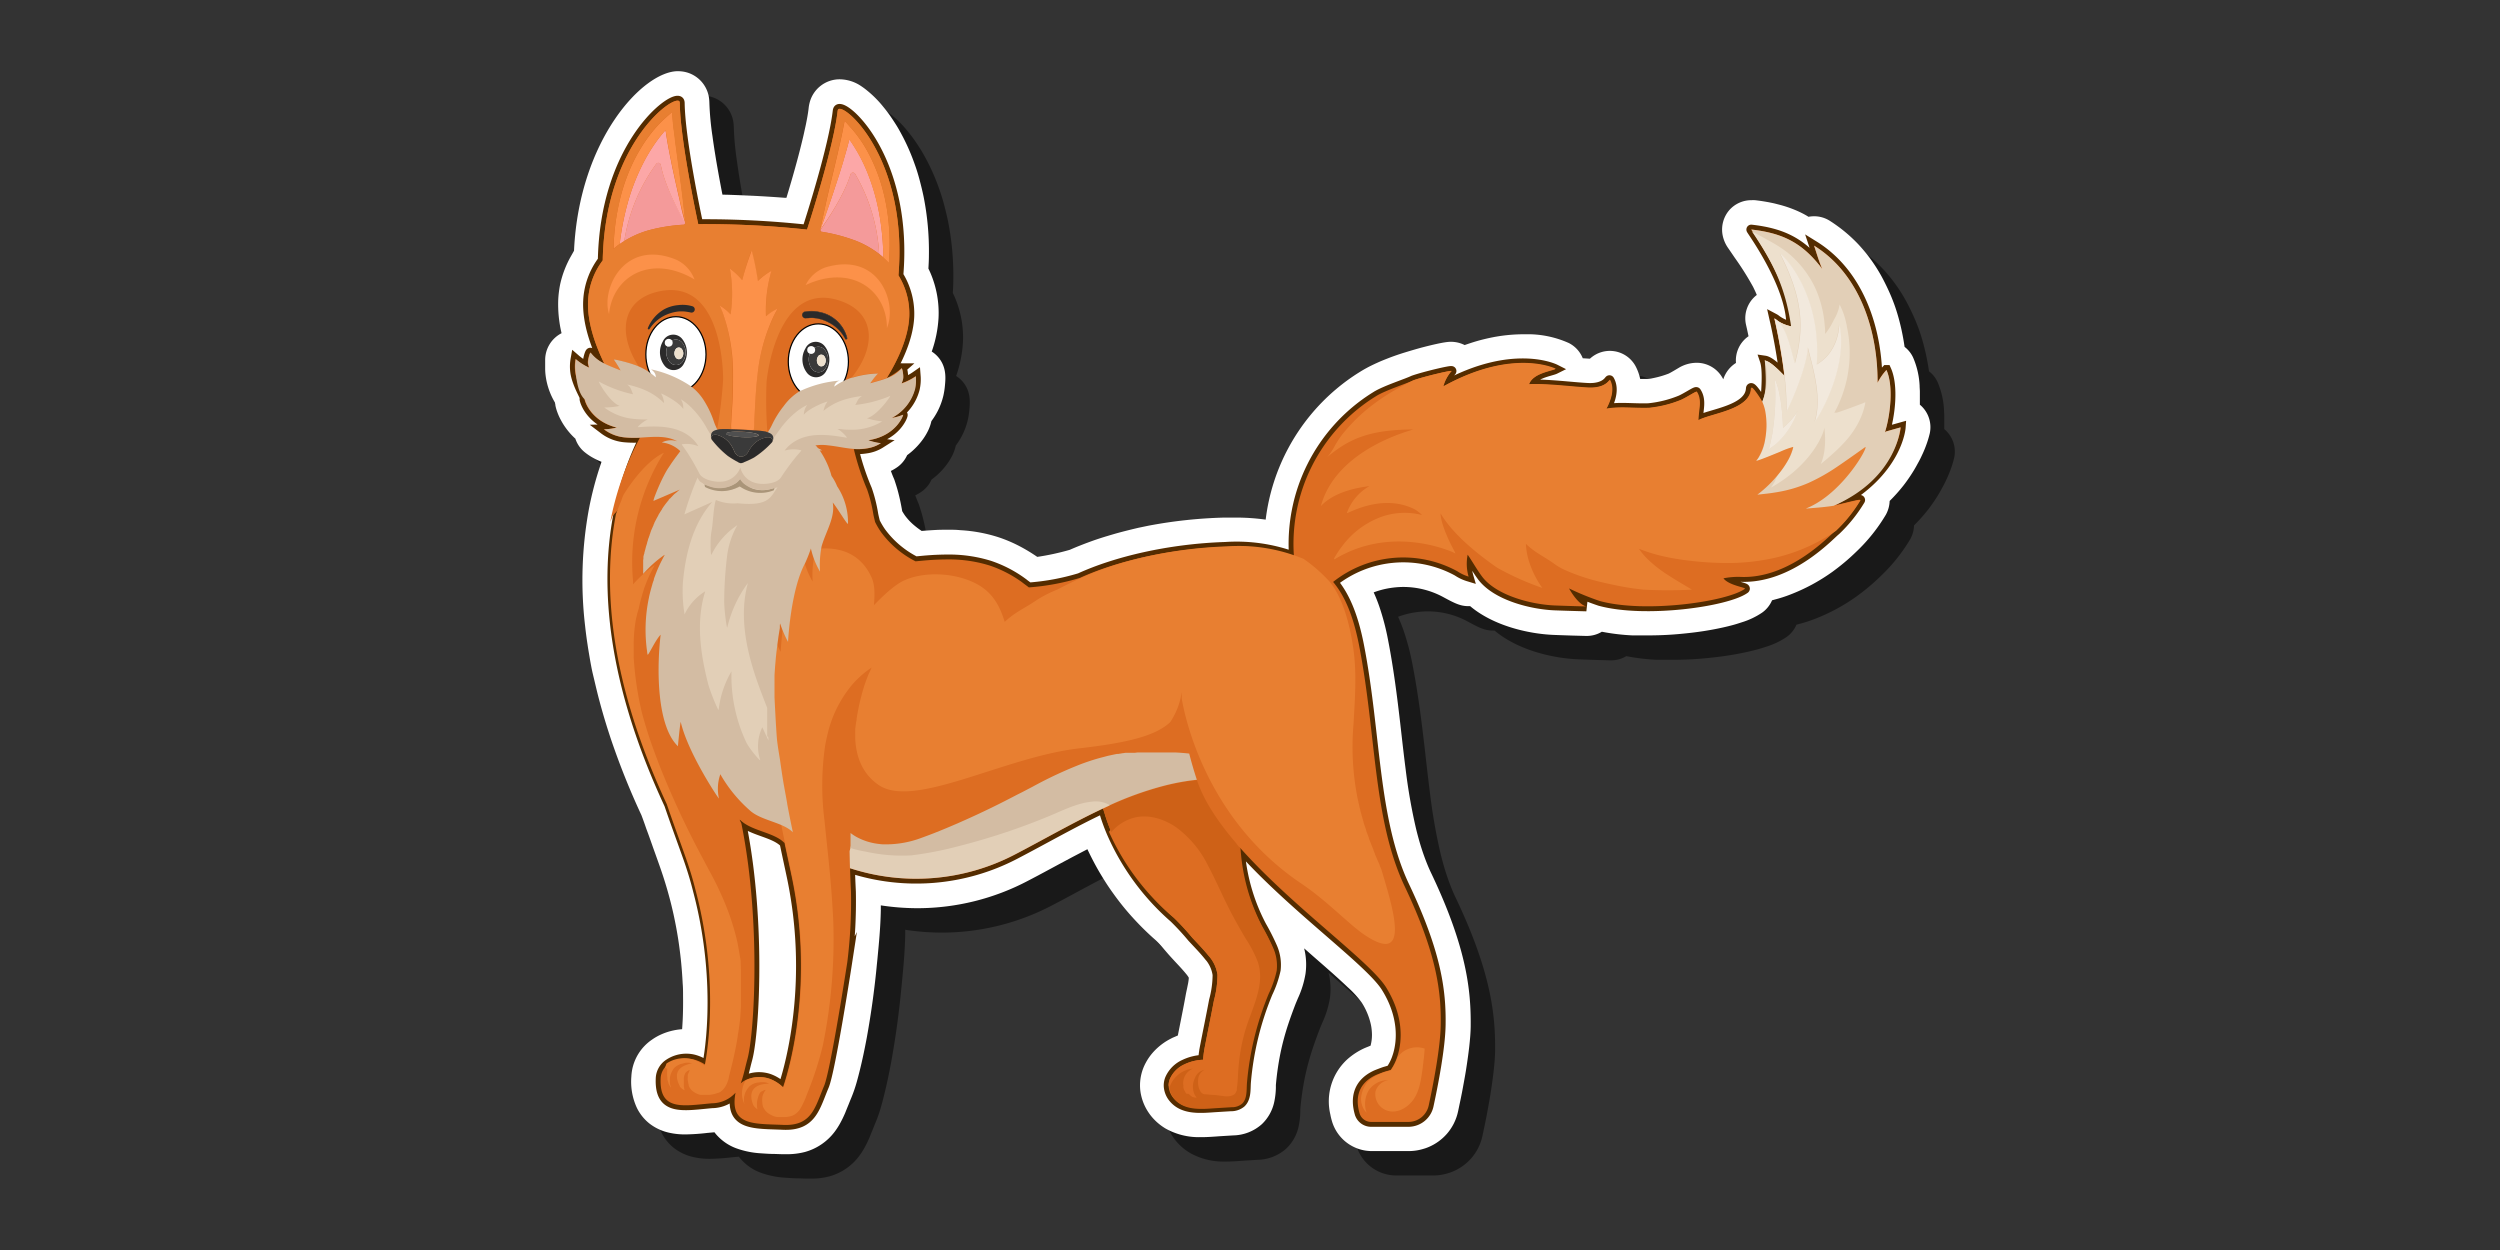 <svg id="Layer_54" data-name="Layer 54" xmlns="http://www.w3.org/2000/svg" viewBox="0 0 512 256"><rect x="0" y="0" width="512" height="256" fill="#333333" stroke="none"/><defs><style>.cls-1{opacity:0.5;}.cls-15,.cls-2{fill:#fff;}.cls-3{fill:none;stroke:#542c00;stroke-width:2px;}.cls-15,.cls-3{stroke-miterlimit:10;}.cls-4{fill:#dd6d22;}.cls-5{fill:#e2cfb7;}.cls-6{fill:#ede0cd;}.cls-7{fill:#f2e9dd;}.cls-8{fill:#e87f31;}.cls-9{fill:#ce6117;}.cls-10{fill:#d3bca3;}.cls-11{fill:#aa9579;}.cls-12{fill:#f49a9a;}.cls-13{fill:#fca7a7;}.cls-14{fill:#fc9149;}.cls-15{stroke:#000;stroke-width:0.25px;}.cls-16{fill:#2b2a2a;}.cls-17{fill:#3a3a3a;}.cls-18{fill:#fcfcfc;}.cls-19{fill:#323232;}.cls-20{fill:#4f4f4f;}</style></defs><path class="cls-1" d="M165.94,241.38c-.27,0-.55,0-.83,0l-1.47-.05c-1,0-1.9-.07-2.77-.13a17.68,17.68,0,0,1-5-1,10,10,0,0,1-3.78-2.42,8,8,0,0,1-.77-.89l-1.43.13a44.75,44.75,0,0,1-4.47.31,14.76,14.76,0,0,1-3.33-.34,10.1,10.1,0,0,1-4.07-1.88,9.23,9.23,0,0,1-1.92-2.07,8.59,8.59,0,0,1-.7-1.22,12.79,12.79,0,0,1-1.1-6.33,10.62,10.62,0,0,1,.13-1.21,9.66,9.66,0,0,1,4.1-6.36,10.83,10.83,0,0,1,1.86-1.06,12,12,0,0,1,1.88-.67,12.73,12.73,0,0,1,2.43-.41q.07-1,.12-2c.07-1.55.09-3.14.07-4.74,0-.85,0-1.75-.08-2.67-.07-1.44-.18-2.91-.32-4.35-.1-1-.22-2-.37-3.11-.07-.53-.15-1.06-.23-1.6-.18-1.12-.37-2.23-.59-3.31-.11-.57-.23-1.13-.35-1.7-.26-1.17-.54-2.34-.85-3.48-.55-2.07-1.19-4.14-1.9-6.16-.26-.76-1.24-3.49-1.24-3.49-.5-1.39-1-2.87-1.59-4.42-.31-.91-.64-1.84-1-2.79a153.24,153.24,0,0,1-6.39-16c-.24-.74-.48-1.48-.71-2.21-.67-2.16-1.29-4.33-1.83-6.46-.35-1.39-.67-2.79-1-4.16s-.55-2.73-.78-4.06c-.11-.66-.22-1.32-.32-2-.2-1.29-.37-2.59-.51-3.88a80.47,80.47,0,0,1,.79-24,68.86,68.86,0,0,1,2.32-8.85c.08-.25.16-.5.25-.76-.3-.12-.61-.25-.9-.39s-.6-.3-.85-.44a11.32,11.32,0,0,1-1.85-1.27,6,6,0,0,1-1.76-2.65c-.19-.16-.37-.34-.54-.51a14.58,14.58,0,0,1-2-2.55c-.17-.28-.32-.55-.46-.81a11.56,11.56,0,0,1-.67-1.49,9.22,9.22,0,0,1-.41-1.41c0-.22-.08-.43-.1-.63a14.22,14.22,0,0,1-1.9-5.47,11.7,11.7,0,0,1-.1-1.42c0-.19,0-.41,0-.62s0-.41,0-.6,0-.41,0-.58a6.17,6.17,0,0,1,3.36-5.5,25.32,25.32,0,0,1-.68-6.93,21.44,21.44,0,0,1,.39-3.08A20.76,20.76,0,0,1,122,57.35c.18-.32.36-.64.56-1,1.06-22.86,14.18-36.77,21.27-36.77a7.55,7.55,0,0,1,.83.05,6.34,6.34,0,0,1,5.52,5.27,8,8,0,0,1,.1,1.1,59,59,0,0,0,.64,6.93c.12.91.26,1.83.4,2.75l.3,1.86c.26,1.54.53,3.06.79,4.47.19,1,.37,2,.55,2.86,1.08,0,2.22.06,3.38.1l3.17.14c2.13.11,4.29.25,6.23.4l.32,0c.26-.86.54-1.8.83-2.79.16-.55.33-1.11.49-1.69.76-2.65,1.4-5.06,1.91-7.19.14-.57.28-1.15.4-1.72s.25-1.11.36-1.65.2-1,.29-1.51c.12-.68.22-1.32.28-1.92a7.93,7.93,0,0,1,.22-1.12,6.35,6.35,0,0,1,6-4.68H177a8,8,0,0,1,4.28,1.34,15,15,0,0,1,1.35,1,22,22,0,0,1,3.1,3.09l.21.26c.48.58.89,1.12,1.28,1.67s.93,1.37,1.38,2.09.9,1.56,1.33,2.37a43.46,43.46,0,0,1,2.4,5.57c.37,1,.71,2.12,1,3.21s.59,2.3.83,3.47a57,57,0,0,1,1.08,12c0,.89-.05,1.79-.1,2.7.17.34.32.67.46,1a20.79,20.79,0,0,1,1.61,9.14A25,25,0,0,1,195.82,77a6.07,6.07,0,0,1,1.2,1c1.87,2.06,1.65,4.43,1.5,6a15.65,15.65,0,0,1-.31,2,14.07,14.07,0,0,1-1.2,3.25,14.85,14.85,0,0,1-1.26,2,9,9,0,0,1-.7,2,12.58,12.58,0,0,1-.82,1.41A14,14,0,0,1,193,96.22a14.26,14.26,0,0,1-2.22,2,6,6,0,0,1-1.9,2.37,9.26,9.26,0,0,1-1.43.86c.18.47.37,1,.57,1.44l.15.36c.33,1,.63,1.93.89,3,.23.91.43,1.86.62,2.91l.09.52a2.53,2.53,0,0,0,.13.22c.13.22.27.43.41.64a12,12,0,0,0,.94,1.13,11.84,11.84,0,0,0,1.15,1.06,15.66,15.66,0,0,0,1.35,1l.06,0c.86-.07,1.73-.13,2.59-.18s1.66-.06,2.48-.06h.28c.84,0,1.68,0,2.49.09a31.15,31.15,0,0,1,7.79,1.43,28.76,28.76,0,0,1,4.35,1.84,34.54,34.54,0,0,1,3.64,2.2,50.48,50.48,0,0,0,6.67-1.45c1.56-.69,3.28-1.35,5.11-2,.8-.27,1.62-.54,2.46-.79s1.63-.49,2.48-.72c1.3-.35,2.64-.68,4-1l2.07-.43A96.32,96.32,0,0,1,255.75,111l2.06,0h.46a44.28,44.28,0,0,1,5.94.42,41.53,41.53,0,0,1,14.46-26.75,40.43,40.43,0,0,1,4.64-3.38l.45-.28c.33-.2.69-.41,1.08-.62.65-.36,1.4-.72,2.21-1.09s1.52-.65,2.29-.95c1.11-.43,2.25-.82,3.29-1.14s2.69-.81,3.8-1.1c4.31-1.11,5.29-1.11,5.76-1.11a6.15,6.15,0,0,1,2.77.67c.85-.3,1.7-.58,2.53-.82s1.69-.45,2.52-.63a33.57,33.57,0,0,1,6.64-.76h.28c.56,0,1.1,0,1.6,0a20.65,20.65,0,0,1,7.76,1.79,6,6,0,0,1,2.86,3.12l1.41.09h.06a6,6,0,0,1,9.29,1.43,10,10,0,0,1,1,2.72h.64l.9,0a5.92,5.92,0,0,0,.77-.1l.66-.14a18.79,18.79,0,0,0,2.87-.86c.17-.08.51-.26,1-.55l1-.59a7.19,7.19,0,0,1,3.62-1.07A6.06,6.06,0,0,1,357.53,82c.14.22.28.45.4.68a6.14,6.14,0,0,1,2.6-3.35,6,6,0,0,1,2.57-5.47c-.14-.64-.25-1.18-.34-1.58s-.15-.64-.21-.93a6,6,0,0,1,2.24-5.94.69.69,0,0,0-.05-.13c-.21-.51-.45-1-.7-1.52a59.6,59.6,0,0,0-3.78-6s-1.05-1.55-1.31-1.92a6.86,6.86,0,0,1-1.2-2.93,6.12,6.12,0,0,1,1.37-4.83A6,6,0,0,1,363.71,46a5.69,5.69,0,0,1,.72,0,37.39,37.39,0,0,1,4,.67l1.32.34a24.66,24.66,0,0,1,3.79,1.39c.63.3,1.25.62,1.84,1a6.4,6.4,0,0,1,1.15-.11,6,6,0,0,1,3.18.91c.79.5,1.6,1.07,2.47,1.74a31,31,0,0,1,3.41,3.1c.56.6,1.1,1.23,1.62,1.87A33,33,0,0,1,390,61c.48.83.94,1.72,1.46,2.81A37.41,37.41,0,0,1,393,67.48c.26.72.5,1.48.72,2.25a45.59,45.59,0,0,1,1.12,4.92c.08.46.15.93.22,1.39a5.83,5.83,0,0,1,1.78,2.26A16.54,16.54,0,0,1,398.14,84c0,.41.05.82.05,1.23,0,.7,0,1.44,0,2.19l0,.46.26.23a6,6,0,0,1,1.77,5.63,20.44,20.44,0,0,1-.74,2.44c-.18.49-.4,1.05-.68,1.66s-.61,1.33-1,2c-.24.45-.51.94-.81,1.44a33.33,33.33,0,0,1-2.12,3.1A34.54,34.54,0,0,1,392,107.6a6.21,6.21,0,0,1-.74,2.75l-.05.09a35.33,35.33,0,0,1-6,7.51l0,0a43.82,43.82,0,0,1-5.05,4.24,38.39,38.39,0,0,1-8.55,4.59c-1,.39-2.06.73-3.11,1l-.58.16a6,6,0,0,1-2,2.5,15.52,15.52,0,0,1-4.18,2l-.87.28c-.6.19-1.23.36-1.88.52-.95.24-2,.46-3.05.66-1.43.27-2.93.5-4.47.68s-3.18.34-4.77.43c-1.41.08-2.81.12-4.15.12-.67,0-1.32,0-2,0l-1.23,0a43.49,43.49,0,0,1-6.26-.75,5.93,5.93,0,0,1-3.09.86h-.15l-2.95-.08-2.35-.08-1.3-.05c-5.26-.21-12.41-1.9-17.13-5.89h-.34c-1.68,0-2.85-.6-5.14-1.84a17.18,17.18,0,0,0-8.21-2.09h-.25a18.73,18.73,0,0,0-2.46.22,17.17,17.17,0,0,0-3.36.89c.42.92.8,1.87,1.14,2.86a49.68,49.68,0,0,1,1.77,6.71c1.18,6,1.92,12,2.52,17.19l.26,2.28c.28,2.47.56,4.91.87,7.3a114.31,114.31,0,0,0,2,11.55c.2.89.43,1.77.67,2.63a47.65,47.65,0,0,0,1.64,4.9c.31.78.64,1.54,1,2.27,7.18,15.11,8.06,23.84,8,31,0,1.3-.13,2.83-.32,4.53-.13,1.1-.29,2.29-.48,3.55l-.18,1.17c-.13.8-.27,1.58-.41,2.34s-.27,1.5-.41,2.21-.28,1.4-.41,2-.26,1.26-.38,1.81a10.22,10.22,0,0,1-2.35,4.66,10.34,10.34,0,0,1-3.72,2.65c-.32.13-.63.25-1,.35a10.21,10.21,0,0,1-3,.46h-7.59a8.51,8.51,0,0,1-8.17-6.14,13.38,13.38,0,0,1-.33-1.38,11.65,11.65,0,0,1,3.5-11.29,14,14,0,0,1,3.57-2.3l.41-.17.29-.11.15-.07.32-.12a8.53,8.53,0,0,0,.29-2.24,10.69,10.69,0,0,0-.07-1.12,8.77,8.77,0,0,0-.21-1.21,13.88,13.88,0,0,0-1.81-4.25,19.92,19.92,0,0,0-2.88-3.16l-.71-.67-1.16-1.07-1.31-1.18-.91-.8c-.9-.8-1.85-1.62-2.83-2.48l-2-1.76a13.72,13.72,0,0,1,.28,5.2,19.66,19.66,0,0,1-1.57,5.06c-.15.37-.29.69-.42,1-.6,1.55-1.11,2.95-1.55,4.28a52.9,52.9,0,0,0-1.61,6,58.7,58.7,0,0,0-.92,6.46l0,.54a15.49,15.49,0,0,1-.34,2.94,8.8,8.8,0,0,1-2.52,4.52,9.05,9.05,0,0,1-5.86,2.31l-2.79.17-.81.06c-.88.06-1.88.13-2.94.13h-.3a13.87,13.87,0,0,1-7-1.75,11.07,11.07,0,0,1-3-2.59,10.83,10.83,0,0,1-1.11-1.7,10.13,10.13,0,0,1-.9-2.42,9.16,9.16,0,0,1-.24-1.63,9.69,9.69,0,0,1,1.2-5.21,11,11,0,0,1,1.33-1.93,12.47,12.47,0,0,1,3.24-2.66c.3-.17.6-.32.89-.47l1.07-.46.61-3.07c.32-1.62.63-3.14,1-5.2.08-.45.18-.9.28-1.36l.14-.7a9.73,9.73,0,0,0,.22-1.49.67.67,0,0,1-.06-.12,5.5,5.5,0,0,0-.45-.62c-.65-.8-1.4-1.61-2.2-2.46l-.92-1c-.46-.5-.89-1-1.33-1.51l-.57-.67a16.07,16.07,0,0,0-1.34-1.39,58,58,0,0,1-4.2-4.1,53.08,53.08,0,0,1-4.42-5.42c-.61-.84-1.2-1.71-1.75-2.59s-1-1.62-1.47-2.45c-.75-1.33-1.44-2.69-2.06-4-1,.52-2,1.05-3,1.57L222,181.93c-2.11,1.14-4.28,2.32-6.46,3.45A48.62,48.62,0,0,1,193,191a50.29,50.29,0,0,1-7.61-.58c0,.35,0,.7,0,1.05-.07,3.48-.39,6.8-.7,10l-.12,1.18c-.21,2.26-.48,4.55-.78,6.8-.37,2.75-.8,5.45-1.27,8.05-.23,1.23-.46,2.39-.69,3.47s-.47,2.13-.7,3.06-.46,1.83-.68,2.6a28.59,28.59,0,0,1-1.08,3.14c-.21.5-.41,1-.59,1.46l-.06.14c-.21.52-.41,1-.61,1.51a23.12,23.12,0,0,1-1.08,2.22,14.66,14.66,0,0,1-1.08,1.67,11.41,11.41,0,0,1-6.08,4.15A14.5,14.5,0,0,1,165.94,241.38Z"/><path class="cls-2" d="M160.94,236.38c-.27,0-.55,0-.83,0l-1.47-.05c-1,0-1.9-.07-2.77-.13a17.68,17.68,0,0,1-5-1,10,10,0,0,1-3.78-2.42,8,8,0,0,1-.77-.89l-1.43.13a44.75,44.75,0,0,1-4.47.31,14.76,14.76,0,0,1-3.33-.34,10.1,10.1,0,0,1-4.07-1.88,9.23,9.23,0,0,1-1.92-2.07,8.59,8.59,0,0,1-.7-1.22,12.79,12.79,0,0,1-1.1-6.33,10.62,10.62,0,0,1,.13-1.21,9.66,9.66,0,0,1,4.1-6.36,10.83,10.83,0,0,1,1.86-1.06,12,12,0,0,1,1.88-.67,12.73,12.73,0,0,1,2.43-.41q.07-1,.12-2c.07-1.55.09-3.14.07-4.74,0-.85,0-1.75-.08-2.67-.07-1.44-.18-2.91-.32-4.35-.1-1-.22-2-.37-3.11-.07-.53-.15-1.06-.23-1.6-.18-1.12-.37-2.23-.59-3.31-.11-.57-.23-1.13-.35-1.7-.26-1.17-.54-2.34-.85-3.48-.55-2.07-1.19-4.14-1.9-6.16-.26-.76-1.24-3.49-1.24-3.49-.5-1.39-1-2.87-1.59-4.42-.31-.91-.64-1.84-1-2.79a153.24,153.24,0,0,1-6.39-16c-.24-.74-.48-1.48-.71-2.21-.67-2.16-1.29-4.33-1.83-6.46-.35-1.39-.67-2.79-1-4.16s-.55-2.73-.78-4.06c-.11-.66-.22-1.32-.32-2-.2-1.29-.37-2.59-.51-3.88a80.47,80.47,0,0,1,.79-24,68.86,68.86,0,0,1,2.32-8.85c.08-.25.16-.5.25-.76-.3-.12-.61-.25-.9-.39s-.6-.3-.85-.44a11.32,11.32,0,0,1-1.85-1.27,6,6,0,0,1-1.76-2.65c-.19-.16-.37-.34-.54-.51a14.58,14.58,0,0,1-2-2.55c-.17-.28-.32-.55-.46-.81a11.56,11.56,0,0,1-.67-1.49,9.22,9.22,0,0,1-.41-1.41c0-.22-.08-.43-.1-.63a14.22,14.22,0,0,1-1.9-5.47,11.7,11.7,0,0,1-.1-1.42c0-.19,0-.41,0-.62s0-.41,0-.6,0-.41,0-.58a6.17,6.17,0,0,1,3.36-5.5,25.32,25.32,0,0,1-.68-6.93,21.44,21.44,0,0,1,.39-3.08A20.76,20.76,0,0,1,117,52.35c.18-.32.36-.64.56-1,1.06-22.86,14.18-36.77,21.27-36.77a7.55,7.55,0,0,1,.83.05,6.34,6.34,0,0,1,5.52,5.27,8,8,0,0,1,.1,1.1,59,59,0,0,0,.64,6.93c.12.91.26,1.83.4,2.75l.3,1.86c.26,1.54.53,3.06.79,4.47.19,1,.37,2,.55,2.86,1.08,0,2.22.06,3.38.1l3.17.14c2.13.11,4.29.25,6.23.4l.32,0c.26-.86.54-1.8.83-2.79.16-.55.33-1.11.49-1.69.76-2.65,1.4-5.06,1.91-7.19.14-.57.28-1.15.4-1.72s.25-1.11.36-1.65.2-1,.29-1.51c.12-.68.22-1.32.28-1.92a7.93,7.93,0,0,1,.22-1.12,6.35,6.35,0,0,1,6-4.68H172a8,8,0,0,1,4.28,1.34,15,15,0,0,1,1.35,1,22,22,0,0,1,3.1,3.09l.21.26c.48.58.89,1.12,1.28,1.67s.93,1.37,1.38,2.09.9,1.56,1.33,2.37a43.46,43.46,0,0,1,2.4,5.57c.37,1,.71,2.12,1,3.21s.59,2.3.83,3.47a57,57,0,0,1,1.08,12c0,.89-.05,1.79-.1,2.7.17.34.32.67.46,1a20.79,20.79,0,0,1,1.61,9.14A25,25,0,0,1,190.82,72a6.07,6.07,0,0,1,1.2,1c1.87,2.06,1.65,4.43,1.5,6a15.65,15.65,0,0,1-.31,2,14.07,14.07,0,0,1-1.2,3.25,14.85,14.85,0,0,1-1.26,2,9,9,0,0,1-.7,2,12.58,12.58,0,0,1-.82,1.41A14,14,0,0,1,188,91.22a14.26,14.26,0,0,1-2.22,2,6,6,0,0,1-1.9,2.37,9.26,9.26,0,0,1-1.43.86c.18.47.37,1,.57,1.44l.15.36c.33,1,.63,1.93.89,3,.23.91.43,1.86.62,2.91l.09.52a2.53,2.53,0,0,0,.13.22c.13.22.27.43.41.64a12,12,0,0,0,.94,1.13,11.84,11.84,0,0,0,1.15,1.06,15.66,15.66,0,0,0,1.35,1l.06,0c.86-.07,1.73-.13,2.59-.18s1.66-.06,2.48-.06h.28c.84,0,1.68,0,2.49.09a31.15,31.15,0,0,1,7.79,1.43,28.76,28.76,0,0,1,4.35,1.84,34.54,34.54,0,0,1,3.64,2.2,50.48,50.48,0,0,0,6.67-1.45c1.56-.69,3.28-1.35,5.11-2,.8-.27,1.62-.54,2.46-.79s1.63-.49,2.48-.72c1.3-.35,2.64-.68,4-1l2.07-.43A96.32,96.32,0,0,1,250.75,106l2.06,0h.46a44.28,44.28,0,0,1,5.94.42,41.53,41.53,0,0,1,14.46-26.75,40.43,40.43,0,0,1,4.64-3.38l.45-.28c.33-.2.69-.41,1.08-.62.65-.36,1.4-.72,2.21-1.09s1.52-.65,2.29-.95c1.11-.43,2.25-.82,3.29-1.14s2.69-.81,3.8-1.1c4.31-1.11,5.29-1.11,5.76-1.11a6.15,6.15,0,0,1,2.77.67c.85-.3,1.7-.58,2.53-.82s1.69-.45,2.52-.63a33.57,33.57,0,0,1,6.64-.76h.28c.56,0,1.1,0,1.6,0a20.65,20.65,0,0,1,7.76,1.79,6,6,0,0,1,2.86,3.12l1.41.09h.06a6,6,0,0,1,9.29,1.43,10,10,0,0,1,1,2.72h.64l.9,0a5.92,5.92,0,0,0,.77-.1l.66-.14a18.79,18.79,0,0,0,2.87-.86c.17-.08.51-.26,1-.55l1-.59a7.19,7.19,0,0,1,3.62-1.07A6.06,6.06,0,0,1,352.53,77c.14.22.28.45.4.68a6.14,6.14,0,0,1,2.6-3.35,6,6,0,0,1,2.57-5.47c-.14-.64-.25-1.18-.34-1.58s-.15-.64-.21-.93a6,6,0,0,1,2.24-5.94.69.69,0,0,0-.05-.13c-.21-.51-.45-1-.7-1.52a59.6,59.6,0,0,0-3.78-6s-1.05-1.55-1.31-1.92a6.86,6.86,0,0,1-1.2-2.93,6.12,6.12,0,0,1,1.37-4.83A6,6,0,0,1,358.71,41a5.69,5.69,0,0,1,.72,0,37.39,37.39,0,0,1,4,.67l1.32.34a24.66,24.66,0,0,1,3.79,1.39c.63.3,1.25.62,1.84,1a6.4,6.4,0,0,1,1.15-.11,6,6,0,0,1,3.18.91c.79.5,1.6,1.07,2.47,1.74a31,31,0,0,1,3.41,3.1c.56.6,1.1,1.23,1.62,1.87A33,33,0,0,1,385,56c.48.83.94,1.72,1.46,2.81A37.41,37.41,0,0,1,388,62.48c.26.72.5,1.48.72,2.25a45.59,45.59,0,0,1,1.12,4.92c.08.46.15.93.22,1.39a5.83,5.83,0,0,1,1.78,2.26A16.54,16.54,0,0,1,393.14,79c0,.41.05.82.05,1.23,0,.7,0,1.44,0,2.19l0,.46.26.23a6,6,0,0,1,1.77,5.63,20.44,20.44,0,0,1-.74,2.44c-.18.49-.4,1.05-.68,1.66s-.61,1.33-1,2c-.24.45-.51.94-.81,1.44a33.33,33.33,0,0,1-2.12,3.1A34.54,34.54,0,0,1,387,102.6a6.21,6.21,0,0,1-.74,2.75l-.05.09a35.33,35.33,0,0,1-6,7.51l0,0a43.82,43.82,0,0,1-5.05,4.24,38.39,38.39,0,0,1-8.55,4.59c-1,.39-2.06.73-3.11,1l-.58.16a6,6,0,0,1-2,2.5,15.52,15.52,0,0,1-4.18,2l-.87.28c-.6.19-1.23.36-1.88.52-.95.24-2,.46-3.05.66-1.43.27-2.93.5-4.47.68s-3.18.34-4.77.43c-1.41.08-2.81.12-4.15.12-.67,0-1.32,0-2,0l-1.23,0a43.49,43.49,0,0,1-6.26-.75,5.93,5.93,0,0,1-3.09.86h-.15l-2.95-.08-2.35-.08-1.3-.05c-5.26-.21-12.41-1.9-17.13-5.89h-.34c-1.68,0-2.85-.6-5.14-1.84a17.18,17.18,0,0,0-8.21-2.09h-.25a18.73,18.73,0,0,0-2.46.22,17.17,17.17,0,0,0-3.36.89c.42.92.8,1.87,1.14,2.86a49.68,49.68,0,0,1,1.77,6.71c1.18,6,1.92,12,2.52,17.19l.26,2.28c.28,2.47.56,4.91.87,7.3a114.31,114.31,0,0,0,2,11.55c.2.89.43,1.77.67,2.63a47.65,47.65,0,0,0,1.64,4.9c.31.78.64,1.54,1,2.27,7.18,15.11,8.06,23.84,8,31,0,1.3-.13,2.83-.32,4.53-.13,1.1-.29,2.29-.48,3.55l-.18,1.17c-.13.8-.27,1.58-.41,2.34s-.27,1.5-.41,2.21-.28,1.4-.41,2-.26,1.26-.38,1.81a10.22,10.22,0,0,1-2.35,4.66,10.34,10.34,0,0,1-3.72,2.65c-.32.13-.63.25-1,.35a10.21,10.21,0,0,1-3,.46h-7.59a8.51,8.51,0,0,1-8.17-6.14,13.38,13.38,0,0,1-.33-1.38,11.65,11.65,0,0,1,3.5-11.29,14,14,0,0,1,3.57-2.3l.41-.17.29-.11.15-.07.32-.12a8.53,8.53,0,0,0,.29-2.24,10.69,10.69,0,0,0-.07-1.12,8.77,8.77,0,0,0-.21-1.21,13.88,13.88,0,0,0-1.81-4.25,19.92,19.92,0,0,0-2.88-3.16l-.71-.67-1.16-1.07-1.31-1.18-.91-.8c-.9-.8-1.85-1.62-2.83-2.48l-2-1.76a13.72,13.72,0,0,1,.28,5.2,19.66,19.66,0,0,1-1.57,5.06c-.15.37-.29.69-.42,1-.6,1.55-1.11,2.95-1.55,4.28a52.9,52.9,0,0,0-1.61,6,58.7,58.7,0,0,0-.92,6.46l0,.54a15.49,15.49,0,0,1-.34,2.94,8.8,8.8,0,0,1-2.52,4.52,9.05,9.05,0,0,1-5.86,2.31l-2.79.17-.81.06c-.88.06-1.88.13-2.94.13h-.3a13.87,13.87,0,0,1-7-1.75,11.07,11.07,0,0,1-3-2.59,10.83,10.83,0,0,1-1.11-1.7,10.13,10.13,0,0,1-.9-2.42,9.16,9.16,0,0,1-.24-1.63,9.69,9.69,0,0,1,1.2-5.21,11,11,0,0,1,1.33-1.93,12.47,12.47,0,0,1,3.24-2.66c.3-.17.6-.32.89-.47l1.07-.46.61-3.07c.32-1.62.63-3.14,1-5.2.08-.45.18-.9.28-1.36l.14-.7a9.73,9.73,0,0,0,.22-1.49.67.67,0,0,1-.06-.12,5.5,5.5,0,0,0-.45-.62c-.65-.8-1.4-1.61-2.2-2.46l-.92-1c-.46-.5-.89-1-1.33-1.51l-.57-.67a16.07,16.07,0,0,0-1.34-1.39,58,58,0,0,1-4.2-4.1,53.08,53.08,0,0,1-4.42-5.42c-.61-.84-1.2-1.71-1.75-2.59s-1-1.62-1.47-2.45c-.75-1.33-1.44-2.69-2.06-4-1,.52-2,1.05-3,1.57L217,176.93c-2.11,1.14-4.28,2.32-6.46,3.45A48.62,48.62,0,0,1,188,186a50.29,50.29,0,0,1-7.61-.58c0,.35,0,.7,0,1.05-.07,3.48-.39,6.8-.7,10l-.12,1.18c-.21,2.26-.48,4.55-.78,6.8-.37,2.75-.8,5.45-1.27,8.05-.23,1.23-.46,2.39-.69,3.47s-.47,2.13-.7,3.06-.46,1.83-.68,2.6a28.59,28.59,0,0,1-1.08,3.14c-.21.5-.41,1-.59,1.46l-.06.14c-.21.52-.41,1-.61,1.51a23.12,23.12,0,0,1-1.08,2.22,14.66,14.66,0,0,1-1.08,1.67,11.41,11.41,0,0,1-6.08,4.15A14.5,14.5,0,0,1,160.94,236.38Z"/><path class="cls-3" d="M389.28,87.52l-3,.84c-.16,0-.08.13-.26.16,1.08-3.37,1.81-9.43.31-12.75a11.82,11.82,0,0,0-1.82,2.62c.06-10.59-3.59-22.24-13-28.08.53,1.59,1,3.23,1.67,4.77-4-5.3-8-7.33-14.52-8.07-.13,0,8.33,11.44,8.18,19.83a7.71,7.71,0,0,1-3-1.3,2.56,2.56,0,0,0-.48-.33c.05.22.1.47.17.74.39,1.73,1.34,6.25,1.89,11h0c-.74-.71-2.76-2.93-4-3.11.9,2.64-.13,9.73,0,10.48a8.61,8.61,0,0,0-.68-2.08c-.29-.59-2.14-3.37-2.17-2.67-.21,4.45-8.29,5.13-10.82,6.55,0-2.08.82-4.06-.34-5.83-.11-.16-2,1.12-3.23,1.67a23.46,23.46,0,0,1-6.55,1.63c-3,.11-6-.33-8.72.18.89-1.66,1.76-4.06.71-5.91-.06-.11-.81,1.75-4.42,1.58-3.08-.14-8.54-.87-12.13-.68.8-2.26,4.54-2.71,5.44-3.16,0,0-8.62-4.36-23,3.6A8,8,0,0,1,297.27,76c.2-.27-5.65,1.11-7.84,1.9-1.26.62-5.59,2-7.53,3.18l-.4.25A35.54,35.54,0,0,0,265,114a34.26,34.26,0,0,0-14.06-2c-11.58.38-22.43,3-29.79,6.36a47.91,47.91,0,0,1-10.44,1.94c-.47-.37-1-.74-1.44-1.09a24.63,24.63,0,0,0-6.65-3.41,27.9,27.9,0,0,0-8.46-1.23c-1.62,0-3.24.08-4.85.22l-1.81.17h0a20,20,0,0,1-7-5.9,15.42,15.42,0,0,1-1.29-2.18c0-.06-.28-1.14-.36-1.62a29.68,29.68,0,0,0-1.26-5A51.68,51.68,0,0,1,174.87,92q.4,0,.81,0a10.45,10.45,0,0,0,1.66-.13,7.31,7.31,0,0,0,3-1.08,12.29,12.29,0,0,1-2.58-.61c5.81-.86,7.28-5.27,7.12-5.22a9.4,9.4,0,0,1-2.3.65,9.39,9.39,0,0,0,4.78-6,8.63,8.63,0,0,0,.19-2.59,11.6,11.6,0,0,1-2.92,1.47,5.16,5.16,0,0,0,.3-.83c.19-.65-.16-2.41-.3-2.25a13.16,13.16,0,0,1-3,2c2.14-3.47,4.38-8.08,4.6-12.5A14.84,14.84,0,0,0,184,56.39c1.89-22.61-9.73-34.14-12.06-34.1-.28,0-.36.18-.4.52-.87,7.41-5.51,21.9-6.26,24.21A197,197,0,0,0,143,45.9c-.51-2.38-3.66-17.27-3.78-24.73,0-.33-.07-.51-.35-.55-2.31-.28-15,10-15.43,32.71a14.9,14.9,0,0,0-3,8.25c-.22,4.42,1.54,9.24,3.33,12.9a7.48,7.48,0,0,1-2.85-2.25c-.12-.16-.64,1.55-.53,2.22a5.36,5.36,0,0,0,.23.85,11.25,11.25,0,0,1-2.76-1.76,8.58,8.58,0,0,0-.07,2.59c.37,2.8,2.53,5.83,1.92,5.54-.15-.08.87,4.46,6.56,5.9a12.11,12.11,0,0,1-2.62.35,8.27,8.27,0,0,0,4.52,1.68,20.22,20.22,0,0,0,3.3,0l.44,0a60.14,60.14,0,0,0-3.16,7.65,61.41,61.41,0,0,0-2.12,8.08c-2.85,14.83-1.25,34.37,10.4,59.42,1.42,4.16,2.8,7.88,3.88,10.94.79,2.25,1.47,4.46,2,6.61,5.37,20.2,1.89,36,1.89,36a8,8,0,0,0-2.71-1.32,6.08,6.08,0,0,0-1.22-.18,6.41,6.41,0,0,0-3.88,1.07h0a3.75,3.75,0,0,0-1.69,2.95c-.11,2.4.43,3.82,1.44,4.61,1.85,1.46,5.27.86,9.09.52a6.54,6.54,0,0,0,4.79-2.15s0,.06,0,.08c-.43,2.38-.08,3.85.81,4.77,1.64,1.7,5.1,1.56,8.94,1.73,5.93.27,6.55-3.62,8.41-8,1.33-3.13,4.75-25.35,4.75-25.35a99.8,99.8,0,0,0,.75-14.4c-.08-1.7-.15-3.31-.19-4.83a43.69,43.69,0,0,0,33.69-2.76c6-3.12,12-6.59,18.11-9.46.13.4.26.81.38,1.21a37,37,0,0,0,1.31,3.59A49.21,49.21,0,0,0,240.45,188a52.15,52.15,0,0,1,3.69,4c1.14,1.23,2.32,2.43,3.37,3.73a7.37,7.37,0,0,1,1.83,3.89,20.27,20.27,0,0,1-.73,5.29c-.67,3.57-1.1,5.56-1.79,9.13a22.64,22.64,0,0,0-.43,3,9.62,9.62,0,0,0-3.8.93,5.87,5.87,0,0,0-3,3,3.5,3.5,0,0,0-.25,1.52,4.17,4.17,0,0,0,.93,2.33c2.15,2.67,6,2.11,9,1.93l2.77-.17a3.22,3.22,0,0,0,2.14-.71c1.07-1,.91-2.82,1-4.15a61.28,61.28,0,0,1,4.47-18.39,21.54,21.54,0,0,0,1.63-4.71,9,9,0,0,0-.74-4.71,46,46,0,0,0-2.16-4.26,39.14,39.14,0,0,1-2-4.43,40.25,40.25,0,0,1-2.51-11.66l.27.26c10.62,11.91,26.34,23,29.71,28.36,3.53,5.64,3.45,10.88,2.28,14.32a10.07,10.07,0,0,1-1.32,2.63l-1.12.32c-.38.11-1.73.64-1.82.68-4.42,2-4.06,5.69-3.44,7.85a2.48,2.48,0,0,0,2.4,1.79h7.59a4.26,4.26,0,0,0,4.18-3.37c.93-4.32,2.39-11.8,2.46-16.49.11-6.92-.84-14.6-7.37-28.36s-5.82-31.48-9.38-49.53c-1.17-5.91-2.9-10-5.29-12.84A23.11,23.11,0,0,1,298.47,117a8.64,8.64,0,0,0,2.3,1.09,9.38,9.38,0,0,1-.19-4.49c1,1.45,1.95,3.16,3,4.55,3,3.88,10.18,5.66,14.83,5.85,3.51.13,6.5.2,6.5.2-1.35-.27-2.84-2.36-3.57-3.69a53.19,53.19,0,0,0,6.31,2.58c9.27,2.54,26,.15,29.69-2.49.39-.28-3.25-.66-4.38-2.16a16,16,0,0,1,3.26-.3c10.4.59,18.81-8.85,19.74-9.49a29.52,29.52,0,0,0,5-6.22c.18-.3-2.29.38-4.56.91-.13,0-.6.18-.46.11C388.66,96.75,389.28,87.52,389.28,87.52Zm-228.64,85c.57,2.72,1.12,5.21,1.57,7.37.48,2.33.85,4.61,1.13,6.82,2.61,20.73-3,36-3,36a7.85,7.85,0,0,0-2.51-1.67,5.49,5.49,0,0,0-1.19-.35,6.36,6.36,0,0,0-4,.54h0a4.24,4.24,0,0,0-.95.66c.56-1.43.88-3.14,1.37-4.94.91-3.28,1.79-13.58,1.32-25.75h0c-.18-4.61-.55-9.5-1.19-14.37-.36-2.71-.8-5.42-1.33-8.07,0-.24-.7-1.23-.14-.71,2.31,2.15,6.76,2.42,8.86,4.52"/><path class="cls-4" d="M389.28,87.52l-3,.84c-.16,0-.08.13-.26.16,1.08-3.37,1.81-9.43.31-12.75a11.82,11.82,0,0,0-1.82,2.62c.06-10.59-3.59-22.24-13-28.08.53,1.59,1,3.23,1.67,4.77-4-5.3-8-7.33-14.52-8.07-.13,0,8.33,11.44,8.18,19.83a7.71,7.71,0,0,1-3-1.3,2.56,2.56,0,0,0-.48-.33c.05.22.1.47.17.74.39,1.73,1.34,6.25,1.89,11h0c-.74-.71-2.76-2.93-4-3.11.9,2.64-.13,9.73,0,10.48a8.61,8.61,0,0,0-.68-2.08c-.29-.59-2.14-3.37-2.17-2.67-.21,4.45-8.29,5.13-10.82,6.55,0-2.08.82-4.06-.34-5.83-.11-.16-2,1.12-3.23,1.67a23.46,23.46,0,0,1-6.55,1.63c-3,.11-6-.33-8.72.18.89-1.66,1.76-4.06.71-5.91-.06-.11-.81,1.75-4.42,1.58-3.08-.14-8.54-.87-12.13-.68.8-2.26,4.54-2.71,5.44-3.16,0,0-8.62-4.36-23,3.6A8,8,0,0,1,297.27,76c.2-.27-5.65,1.11-7.84,1.9-1.26.62-5.59,2-7.53,3.18l-.4.25A35.54,35.54,0,0,0,265,114a34.26,34.26,0,0,0-14.06-2c-11.58.38-22.43,3-29.79,6.36a47.91,47.91,0,0,1-10.44,1.94c-.47-.37-1-.74-1.44-1.09a24.63,24.63,0,0,0-6.65-3.41,27.9,27.9,0,0,0-8.46-1.23c-1.62,0-3.24.08-4.85.22l-1.81.17h0a20,20,0,0,1-7-5.9,15.42,15.42,0,0,1-1.29-2.18c0-.06-.28-1.14-.36-1.62a29.68,29.68,0,0,0-1.26-5A51.68,51.68,0,0,1,174.87,92q.4,0,.81,0a10.45,10.45,0,0,0,1.66-.13,7.31,7.31,0,0,0,3-1.08,12.29,12.29,0,0,1-2.58-.61c5.81-.86,7.28-5.27,7.12-5.22a9.4,9.4,0,0,1-2.3.65,9.39,9.39,0,0,0,4.78-6,8.63,8.63,0,0,0,.19-2.59,11.6,11.6,0,0,1-2.92,1.47,5.16,5.16,0,0,0,.3-.83c.19-.65-.16-2.41-.3-2.25a13.16,13.16,0,0,1-3,2c2.14-3.47,4.38-8.08,4.6-12.5A14.84,14.84,0,0,0,184,56.39c1.89-22.61-9.73-34.14-12.06-34.1-.28,0-.36.18-.4.52-.87,7.41-5.51,21.9-6.26,24.21A197,197,0,0,0,143,45.9c-.51-2.38-3.66-17.27-3.78-24.73,0-.33-.07-.51-.35-.55-2.31-.28-15,10-15.43,32.71a14.9,14.9,0,0,0-3,8.25c-.22,4.42,1.54,9.24,3.33,12.9a7.48,7.48,0,0,1-2.85-2.25c-.12-.16-.64,1.55-.53,2.22a5.36,5.36,0,0,0,.23.85,11.25,11.25,0,0,1-2.76-1.76,8.58,8.58,0,0,0-.07,2.59c.37,2.8,2.53,5.83,1.92,5.54-.15-.08.87,4.46,6.56,5.9a12.11,12.11,0,0,1-2.62.35,8.27,8.27,0,0,0,4.52,1.68,20.22,20.22,0,0,0,3.3,0l.44,0a60.14,60.14,0,0,0-3.16,7.65,61.41,61.41,0,0,0-2.12,8.08c-2.85,14.83-1.25,34.37,10.4,59.42,1.42,4.16,2.8,7.88,3.88,10.94.79,2.25,1.47,4.46,2,6.61,5.37,20.2,1.89,36,1.89,36a8,8,0,0,0-2.71-1.32,6.08,6.08,0,0,0-1.22-.18,6.41,6.41,0,0,0-3.88,1.07h0a3.75,3.75,0,0,0-1.69,2.95c-.11,2.4.43,3.82,1.44,4.61,1.85,1.46,5.27.86,9.09.52a6.54,6.54,0,0,0,4.79-2.15s0,.06,0,.08c-.43,2.38-.08,3.85.81,4.77,1.64,1.7,5.1,1.56,8.94,1.73,5.93.27,6.55-3.62,8.41-8,1.33-3.13,4.75-25.35,4.75-25.35a99.8,99.8,0,0,0,.75-14.4c-.08-1.7-.15-3.31-.19-4.83a43.69,43.69,0,0,0,33.69-2.76c6-3.12,12-6.59,18.11-9.46.13.4.26.81.38,1.21a37,37,0,0,0,1.31,3.59A49.21,49.21,0,0,0,240.45,188a52.15,52.15,0,0,1,3.69,4c1.14,1.23,2.32,2.43,3.37,3.73a7.37,7.37,0,0,1,1.83,3.89,20.27,20.27,0,0,1-.73,5.29c-.67,3.57-1.1,5.56-1.79,9.13a22.64,22.64,0,0,0-.43,3,9.62,9.62,0,0,0-3.8.93,5.87,5.87,0,0,0-3,3,3.5,3.5,0,0,0-.25,1.52,4.17,4.17,0,0,0,.93,2.33c2.15,2.67,6,2.11,9,1.93l2.77-.17a3.22,3.22,0,0,0,2.14-.71c1.07-1,.91-2.82,1-4.15a61.28,61.28,0,0,1,4.47-18.39,21.54,21.54,0,0,0,1.63-4.71,9,9,0,0,0-.74-4.71,46,46,0,0,0-2.16-4.26,39.14,39.14,0,0,1-2-4.43,40.25,40.25,0,0,1-2.51-11.66l.27.26c10.62,11.91,26.34,23,29.71,28.36,3.53,5.64,3.45,10.88,2.28,14.32a10.07,10.07,0,0,1-1.32,2.63l-1.12.32c-.38.11-1.73.64-1.82.68-4.42,2-4.06,5.69-3.44,7.85a2.48,2.48,0,0,0,2.4,1.79h7.59a4.26,4.26,0,0,0,4.18-3.37c.93-4.32,2.39-11.8,2.46-16.49.11-6.92-.84-14.6-7.37-28.36s-5.82-31.48-9.38-49.53c-1.17-5.91-2.9-10-5.29-12.84A23.11,23.11,0,0,1,298.47,117a8.64,8.64,0,0,0,2.3,1.09,9.38,9.38,0,0,1-.19-4.49c1,1.45,1.95,3.16,3,4.55,3,3.88,10.18,5.66,14.83,5.85,3.51.13,6.5.2,6.5.2-1.35-.27-2.84-2.36-3.57-3.69a53.19,53.19,0,0,0,6.31,2.58c9.27,2.54,26,.15,29.69-2.49.39-.28-3.25-.66-4.38-2.16a16,16,0,0,1,3.26-.3c10.4.59,18.81-8.85,19.74-9.49a29.52,29.52,0,0,0,5-6.22c.18-.3-2.29.38-4.56.91-.13,0-.6.18-.46.11C388.66,96.75,389.28,87.52,389.28,87.52Zm-228.64,85c.57,2.72,1.12,5.21,1.57,7.37.48,2.33.85,4.61,1.13,6.82,2.61,20.73-3,36-3,36a7.85,7.85,0,0,0-2.51-1.67,5.49,5.49,0,0,0-1.19-.35,6.36,6.36,0,0,0-4,.54h0a4.24,4.24,0,0,0-.95.66c.56-1.43.88-3.14,1.37-4.94.91-3.28,1.79-13.58,1.32-25.75h0c-.18-4.61-.55-9.5-1.19-14.37-.36-2.71-.8-5.42-1.33-8.07,0-.24-.7-1.23-.14-.71,2.31,2.15,6.76,2.42,8.86,4.52"/><path class="cls-5" d="M386.3,88.36c-.16,0-.08.13-.26.16,1.08-3.37,1.81-9.43.31-12.75a11.82,11.82,0,0,0-1.82,2.62c.06-10.59-3.59-22.24-13-28.08.53,1.59,1,3.23,1.67,4.77-4-5.3-8-7.33-14.52-8.07-.13,0,7.94,10.74,8.18,19.83a7.71,7.71,0,0,1-3-1.3,2.56,2.56,0,0,0-.48-.33s.07.26.17.74c.39,1.73,1.34,6.25,1.89,11h0c-.74-.71-2.76-2.93-4-3.11.16,2.92.51,6-.53,8.5-3.31,1.42-6.6,3.13-7.31,3.42-17,7,0,34,20,23,.36-.19,1.75-5.21,2.22-5.3,12.78-5.7,13.4-15.93,13.4-15.93Zm-13.41,6.71Z"/><path class="cls-6" d="M361.53,89.88a9.15,9.15,0,0,1-1.48,4.06c-.13.17-.25.34-.39.49l.13,0c.29-.08.67-.2,1.09-.35,1.05-.39,2.42-1,3.63-1.45a14.07,14.07,0,0,1,2.7-1h0l0,.12a7.46,7.46,0,0,1-1.05,2.6A19,19,0,0,1,364.3,97a10.2,10.2,0,0,0-.86,1.59c.61-.83.19-.17-.74,1.27,8.87-5,11-11.72,10.92-12.33h0v0h0c.07.5.6,4.57-.73,7.51h0c.62-.52,1.25-1,1.86-1.58a35.6,35.6,0,0,0,3.11-3A19.14,19.14,0,0,0,380,87.62l.07-.12a16.11,16.11,0,0,0,1.33-2.75A13.59,13.59,0,0,0,382,82.6c0-.08,0-.15,0-.23a8.33,8.33,0,0,1-.88.37l-.35.13c-1.1.43-2.71,1-3.83,1.4l-.56.18-.19.06-.16,0-.14,0-.1,0c-.09,0-.14,0-.12,0,.19-.33.36-.67.53-1a27.86,27.86,0,0,0,1.12-2.64l.18-.54c.12-.36.24-.73.34-1.1s.2-.74.29-1.11.17-.74.24-1.12c.1-.56.19-1.13.26-1.7a25.39,25.39,0,0,0-.41-8.51l0-.1c0-.11-.05-.23-.08-.35a15.15,15.15,0,0,0-1.4-4v0a.2.2,0,0,1,0,.07,8.38,8.38,0,0,1-1.15,3.07,14.29,14.29,0,0,1-1.8,2.92h0c0-.56,0-1.11-.08-1.64a23,23,0,0,0-1.61-7c-.16-.4-.34-.78-.52-1.16a20.72,20.72,0,0,0-5.65-7A28.79,28.79,0,0,0,362,49.14l-1.3-.73-1.05-.56-.83-.42c4.36,6.5,6.8,11.32,8,19.41a7.71,7.71,0,0,1-3-1.3c2.28,1.86,3.08,7.19,3.71,8.86,2-7.28,1.59-13.33-3-22.4-.3-.6,8.57,7.29,7.46,22.66,4.9-2.88,4.58-8.62,4.65-8.29,2,9.62-5.19,20.54-5,19.89,1.36-4.62-.11-9.85-1.47-15.13-.19,4.5-4.39,13.5-4.38,13.11a50.19,50.19,0,0,0-.38-7.31h0c-.74-.71-2.76-2.93-4-3.11a12.81,12.81,0,0,1-.53,8.5,10.09,10.09,0,0,1,.53,2A15.77,15.77,0,0,1,361.53,89.88Zm1.41-.91a48.44,48.44,0,0,0,.52-11.41,11.8,11.8,0,0,1,.64,1.75c.27.88.37,1.82.58,2.71a52,52,0,0,1,.48,5.61A14,14,0,0,0,368,84.42c0-.06,0-.12.05-.18s0,.12-.05.18a8.9,8.9,0,0,1-.73,1.88,15.85,15.85,0,0,1-3.38,4.46A20,20,0,0,1,362.27,92C362.51,91,362.75,90,362.94,89Z"/><path class="cls-7" d="M365.87,84.24c0,.39,4.19-8.61,4.38-13.11,1.36,5.28,2.83,10.51,1.47,15.13-.19.65,7-10.27,5-19.89-.07-.33.25,5.41-4.65,8.29,1.11-15.37-7.76-23.26-7.46-22.66,4.6,9.07,5,15.12,3,22.4-.63-1.67-1.43-7-3.71-8.86a2.56,2.56,0,0,0-.48-.33s.07.26.17.74c.39,1.73,1.34,6.25,1.89,11A50.19,50.19,0,0,1,365.87,84.24Z"/><path class="cls-7" d="M367.29,86.3a8.9,8.9,0,0,0,.73-1.88,14,14,0,0,1-2.86,3.21,52,52,0,0,0-.48-5.61c-.21-.89-.31-1.83-.58-2.71a11.8,11.8,0,0,0-.64-1.75A48.44,48.44,0,0,1,362.94,89c-.19,1-.43,2-.67,3a20,20,0,0,0,1.64-1.22A15.85,15.85,0,0,0,367.29,86.3Z"/><path class="cls-8" d="M370,104.15l-.15,0h0c.31-.13.62-.26.93-.41,6.87-3.29,11.78-12.07,11.25-12.2t0,0h0s-3.54,2.53-5.28,3.71l-.21.14a38.83,38.83,0,0,1-6.09,3.48,27.15,27.15,0,0,1-6.36,1.9c-.7.12-1.42.23-2.18.32l-2,.22a25,25,0,0,0,3.29-3c.39-.42.78-.88,1.15-1.35a19,19,0,0,0,1.84-2.71,11.08,11.08,0,0,0,1.05-2.6l0-.12h0a17.71,17.71,0,0,0-2.7,1c-1.21.49-2.58,1.06-3.63,1.45-.43.16-.81.29-1.09.37l-.16,0,0,0c.14-.15.26-.32.39-.49a10.54,10.54,0,0,0,1.48-4.06,15.77,15.77,0,0,0,0-5.57,8.61,8.61,0,0,0-.68-2.08c-.29-.59-2.14-3.37-2.17-2.67-.21,4.45-8.29,5.13-10.82,6.55,0-2.08.82-4.06-.34-5.83-.11-.16-2,1.12-3.23,1.67a23.46,23.46,0,0,1-6.55,1.63c-3,.11-6-.33-8.72.18.89-1.66,1.76-4.06.71-5.91-.06-.11-.81,1.75-4.42,1.58-3.08-.14-8.54-.87-12.13-.68.8-2.26,4.54-2.71,5.44-3.16,0,0-8.62-4.36-23,3.6A8,8,0,0,1,297.27,76c.2-.27-5.65,1.11-7.84,1.9-1.26.62-2.47,1.25-3.63,1.92a41.27,41.27,0,0,0-5.91,4.07,34.77,34.77,0,0,0-4.47,4.45c-.2.23-.39.47-.58.71a19.54,19.54,0,0,0-1.67,2.63,11.47,11.47,0,0,1-1.32,1.89l-.06.06h0c4.36-3.62,8.4-5.63,17.6-5.68.57,0-15.61,3.59-18.87,15.69,2.23-2.36,5.73-3.44,8.91-3.94l1.06-.16a10.4,10.4,0,0,0-4.66,5.53c-.12.36,7.14-4.26,14-.71a8.36,8.36,0,0,1,1.41,1.12,14.29,14.29,0,0,0-8.31.36,17.44,17.44,0,0,0-8,5.94,20.66,20.66,0,0,0-1.7,2.56c0,.14.07.22.07.22,11.43-7,23.27-1.9,24.36-1.41-.46-.21-.94-.46-1.41-.73h0c.5.27,1,.53,1.51.78l.31.16h0a1.09,1.09,0,0,0-.11-.27c-.23-.49-.79-1.5-1.12-2.22-.61-1.3-1.79-4-1.81-5.73,2.54,4.34,7.73,8.45,11.61,11.14a56.7,56.7,0,0,0,9.23,4.13,19.14,19.14,0,0,1-2.73-5.45,13.35,13.35,0,0,1-.63-3.59h0c.06.07.13.13.19.19a15.38,15.38,0,0,0,2.3,1.77c1.11.72,2.29,1.39,3.35,2.17a12.68,12.68,0,0,0,2.15,1.24,41.18,41.18,0,0,0,7.86,2.57c2.38.57,4.68,1,6.44,1.23.72.1,1.35.18,1.85.22a93.28,93.28,0,0,0,9.81,0h.05a0,0,0,0,0,0,0l-.71-.43c-1.27-.76-2.66-1.56-4-2.44a26.37,26.37,0,0,1-4.27-3.29,14.09,14.09,0,0,1-1.88-2.21h0l.48.18a33.35,33.35,0,0,0,3.95,1.23,47.07,47.07,0,0,0,5.3.95,66.35,66.35,0,0,0,7.62.55,44.16,44.16,0,0,0,10.44-1.05,36.12,36.12,0,0,0,9.76-3.78c.95-.53,1.89-1.12,2.82-1.76a29.52,29.52,0,0,0,5-6.22c.18-.3-2.29.38-4.56.91a4.46,4.46,0,0,1-.46.11l-1.38.2c-.71.09-1.34.16-2.1.23Z"/><path class="cls-4" d="M243.53,218.78l.63-.1-.24.12a3.18,3.18,0,0,0-1.74,3.38,1.42,1.42,0,0,0,0,.2v.05a.57.57,0,0,0,0,.14v.06l.06.18h0l.06.17,0,0,.06.13,0,0,.08.17h0c0,.05,0,.1.08.14l0,0,.08.13,0,0a.58.58,0,0,0,.11.15h0l.11.14,0,0,.12.13h0l.14.13h0l.14.13h0c.15.12.3.24.46.35h0a3.05,3.05,0,0,0,.54.14,2.31,2.31,0,0,0,.37,0,2.65,2.65,0,0,1-.49-.74,3.94,3.94,0,0,1,.12-3.24,2.6,2.6,0,0,1,2-1.71,2.44,2.44,0,0,0-1.24,1.42c-.37,1.37.08,3.56,1.33,3.6.56,0,1.11.11,1.66.13s1.34.16,2,.22a3.74,3.74,0,0,0,1.76-.06,2.59,2.59,0,0,0,.66-.34h0l.1-.14,0,0,.07-.12,0,0s.05-.11.08-.16v0l.06-.13,0,0,.06-.14v0s0-.11.05-.17l0,0,0-.14,0-.05c0-.06,0-.12,0-.18a18.73,18.73,0,0,0,.22-2.47c.05-1,.12-2,.23-2.91a36.44,36.44,0,0,1,2.35-9.53c1.25-3.5,2.74-7.19,1.49-10.91a24.39,24.39,0,0,0-2.45-4.73c-1-1.63-1.93-3.3-2.82-5-1.75-3.29-3.17-6.73-4.92-10a21.59,21.59,0,0,0-6.49-7.82c-2.53-1.76-5.85-2.82-8.89-1.93a9.23,9.23,0,0,0-4.42,2.88A49.21,49.21,0,0,0,240.45,188a50.21,50.21,0,0,1,3.69,4c1.14,1.23,2.32,2.43,3.37,3.73a7.37,7.37,0,0,1,1.83,3.89,20.27,20.27,0,0,1-.73,5.29c-.67,3.57-1.1,5.56-1.79,9.13a22.64,22.64,0,0,0-.43,3,9.62,9.62,0,0,0-3.8.93,5.87,5.87,0,0,0-3,3,3.5,3.5,0,0,0-.25,1.52A5.64,5.64,0,0,1,243.53,218.78Z"/><path class="cls-9" d="M253.14,172.65c-3.66-4.28-6.61-8.65-8-12.88-.8.08-1.6.18-2.38.31-1.45.23-2.87.53-4.28.89a68.11,68.11,0,0,0-11.17,4l-1.39.64c.13.4.26.81.38,1.21a37,37,0,0,0,1.31,3.59,9.23,9.23,0,0,1,4.42-2.88c3-.89,6.36.17,8.89,1.93a21.59,21.59,0,0,1,6.49,7.82c1.75,3.28,3.17,6.72,4.92,10,.89,1.68,1.84,3.35,2.82,5a24.39,24.39,0,0,1,2.45,4.73c1.25,3.72-.24,7.41-1.49,10.91a36.44,36.44,0,0,0-2.35,9.53c-.11,1-.18,1.94-.23,2.91a18.73,18.73,0,0,1-.22,2.47c0,.06,0,.12,0,.18l0,.05,0,.14,0,0c0,.06,0,.12-.05.17v0l-.06.14,0,0-.06.13v0c0,.05-.05.11-.08.16l0,0-.07.12,0,0-.1.14h0a2.59,2.59,0,0,1-.66.34,3.74,3.74,0,0,1-1.76.06c-.67-.06-1.33-.2-2-.22s-1.1-.11-1.66-.13c-1.25,0-1.7-2.23-1.33-3.6a2.44,2.44,0,0,1,1.24-1.42,2.6,2.6,0,0,0-2,1.71,3.94,3.94,0,0,0-.12,3.24,2.65,2.65,0,0,0,.49.74,2.31,2.31,0,0,1-.37,0,3.05,3.05,0,0,1-.54-.14h0c-.16-.11-.31-.23-.46-.35h0l-.14-.13h0l-.14-.13h0L243,224l0,0-.11-.14h0a.58.58,0,0,1-.11-.15l0,0-.08-.13,0,0s0-.09-.08-.14h0l-.08-.17,0,0-.06-.13,0,0-.06-.17h0l-.06-.18v-.06a.57.57,0,0,1,0-.14v-.05a1.42,1.42,0,0,1,0-.2,3.18,3.18,0,0,1,1.74-3.38l.24-.12-.63.1a5.64,5.64,0,0,0-4.18,3.73,4.17,4.17,0,0,0,.93,2.33c2.15,2.67,6,2.11,9,1.93l2.77-.17a3.22,3.22,0,0,0,2.14-.71c1.07-1,.91-2.82,1-4.15a61.28,61.28,0,0,1,4.47-18.39,21.54,21.54,0,0,0,1.63-4.71,9,9,0,0,0-.74-4.71,46,46,0,0,0-2.16-4.26,39.14,39.14,0,0,1-2-4.43,40.25,40.25,0,0,1-2.51-11.66l0,0A6.39,6.39,0,0,1,253.14,172.65Zm4.5,18.52.25.11-.25-.11-.36-.17Z"/><path class="cls-5" d="M214.66,164.75c-3,1.24-5.91,3-9,4s-5.85,2.2-9,3a61.84,61.84,0,0,1-9,2,29.52,29.52,0,0,1-9,0c-1-.17-3-1.66-4-2L174,174.3c0,.55.07,3.43.07,3.51a43.69,43.69,0,0,0,33.69-2.76c6-3.12,12-6.59,18.11-9.46l1.39-.64C226.66,160.75,217.51,163.58,214.66,164.75Z"/><path class="cls-10" d="M186.65,175.18a71.23,71.23,0,0,0,9.61-1.87q4.73-1.2,9.35-2.73t9.14-3.4c2.85-1.17,5.74-2.69,8.86-3a5.68,5.68,0,0,1,3.68.72,68.11,68.11,0,0,1,11.17-4c1.41-.36,2.83-.66,4.28-.89.78-.13,1.58-.23,2.38-.31a2.09,2.09,0,0,1-.08-.23c-.6-1.85-1.09-3.56-1.49-5.14-.89-.1-1.79-.17-2.68-.22l-.3,0H240l-.38,0h-4.27l-.21,0h-.4l-.45,0h-.16l-.46,0h-.14l-.23,0-.25,0h-.13l-.48.06h-.12l-.24,0-.26,0h-.1l-.25,0-.26,0h-.09l-.27,0-.25,0-.08,0-.53.08h-.07l-.54.1h-.06l-.26.05-.29,0h0l-.55.11h0l-.56.12h0l-.57.12h0l-.3.07-.26.07h0l-.57.15h0l-.27.07-.31.08h0l-.58.16h0l-.27.08-.31.09h0l-.31.1-.27.08h0l-.57.19h0l-.57.19h0l-.58.21h0l-.15.05-.13.05a84.24,84.24,0,0,0-10.11,4.7l-2.16,1.13-1,.5c-2.27,1.19-4.55,2.35-6.86,3.44-3.41,1.62-6.87,3.15-10.38,4.53-.88.34-1.77.67-2.68,1a20.69,20.69,0,0,1-7.54,1.23c-.36,0-.73-.06-1.09-.1a12.36,12.36,0,0,1-4.47-1.45,11.1,11.1,0,0,1-1.16-.77c0,.12,0,.25,0,.37v1.15c0,.12,0,.24,0,.36v0c0,.39,0,.79,0,1.19h0a19.86,19.86,0,0,0,3.05.73A34.1,34.1,0,0,0,186.65,175.18Z"/><path class="cls-8" d="M212.34,122.88c-2.49,1.71-4.38,2.42-6.58,4.48-1.16-3.82-2.85-6.46-6.46-8.13-4.15-1.92-10-2.21-14.1-.37-2.08.93-4.63,3.44-6.21,5.08.12-1.94.29-4-.54-5.78-2.4-5.18-7-6.21-11.19-5.74-.18.49-.35,1-.5,1.48a20.36,20.36,0,0,0-.33,5.21,16.45,16.45,0,0,1-1.87-4.74,29.41,29.41,0,0,1-1.18,3c-3,5.52-3.5,16.13-3.5,16.13a22.94,22.94,0,0,1-1.62-3.78h0c0,.11-.08.48-.1.56s-.12.75-.14.84-.12.78-.13.84a2,2,0,0,1,0,.24c0,.11,0,.22,0,.33s-.07.53-.08.58-.07.49-.08.6-.08.64-.1.72a1.5,1.5,0,0,1,0,.22c0,.15-.06.52-.07.56s-.11,1-.12,1.05-.09,1-.1,1.06-.11,1.33-.11,1.39,0,.12,0,.18a.57.57,0,0,1,0,.13s0,.25,0,.3v.78c0,.09,0,.18,0,.27s0,.24,0,.37v.12s0,.51,0,.7a1.34,1.34,0,0,1,0,.2c0,.14,0,.28,0,.41a2.44,2.44,0,0,0,0,.27v1c0,.09,0,.18,0,.27v.62c0,.15,0,.29,0,.44V145c0,.13,0,.25,0,.38v.6c0,.09,0,.19,0,.28v.53c0,.19,0,.38,0,.57v.21c0,.13,0,.26,0,.39s0,.26,0,.39h0c0,.25,0,.51,0,.77v.24l0,.54v.27a2.45,2.45,0,0,1,0,.27c0,.1,0,.19,0,.28v.24c0,.26.05.52.07.78,0,.49.1,1,.15,1.47.08.74.18,1.48.29,2.22s.23,1.48.36,2.22h0c.06.41.11.82.17,1.23.18,1.23.36,2.44.56,3.62l.27,1.58c.13.74.47,2.57.5,2.75.37,2,.76,3.9,1.14,5.7h0c.57,2.72,1.12,5.21,1.57,7.37.48,2.33.85,4.61,1.13,6.82,2.61,20.73-3,36-3,36a7.85,7.85,0,0,0-2.51-1.67,5.49,5.49,0,0,0-1.19-.35,6.36,6.36,0,0,0-4,.54h0a5,5,0,0,0-.33,4.76l0,.06.08.13,0,.06a3.85,3.85,0,0,1,.8-3.53l.17-.2a3.13,3.13,0,0,1,1.79-.82l.11,0,.41-.07h.13l.27,0h.13a2.36,2.36,0,0,1,.9.17l.2.09.1.05c.09.06-5-.36-3.27,4.28a.91.91,0,0,0,.07.14,2.31,2.31,0,0,0,.57.64l.23.19s0-.08,0-.12a3.81,3.81,0,0,1-.07-.75,3.4,3.4,0,0,1,0-.45,5.09,5.09,0,0,1,.58-2,.83.83,0,0,1,.12-.16,2.49,2.49,0,0,1,.31-.23l.07,0a.51.51,0,0,1,.16-.09,1.78,1.78,0,0,1,.39-.17h0a.41.41,0,0,1,.16,0h0a3.72,3.72,0,0,0-.66,1.3,5.57,5.57,0,0,0,0,1.63,2.42,2.42,0,0,0,.13.56,3.16,3.16,0,0,0,1.47,1.55l.27.15h0l.38.17a3.75,3.75,0,0,0,.88.2h.17l.52,0h.47a5.42,5.42,0,0,0,1.4-.16,2.06,2.06,0,0,0,.35-.12l.07,0a3.51,3.51,0,0,0,.88-.55,3.94,3.94,0,0,0,.71-.8,16.94,16.94,0,0,0,1.39-3c.44-1.08.86-2.17,1.25-3.27q1.17-3.3,2-6.69a108.29,108.29,0,0,0,2.14-25.91c-.07-1.33-.15-2.65-.24-4-.36-5.42-1-10.81-1.54-16.21a56.51,56.51,0,0,1,.13-15.37c.13-.7.27-1.41.44-2.11a24.45,24.45,0,0,1,5.09-10.36l.18-.21c.29-.32.58-.63.89-.93l.29-.28a19,19,0,0,1,2.2-1.8l.45-.31-.15.3c0,.06-.45,1-.46,1s-.49,1.23-.49,1.24l-.21.58s-.17.5-.18.52-.09.28-.13.42-.21.68-.21.7c-.07.25-.15.5-.22.76,0,0-.06.27-.1.39h0v0c0,.13-.07.26-.1.39h0l-.21.86v0l-.09.41v0c-.07.3-.13.61-.19.92v0l-.09.45v0l-.18,1v0c0,.16-.06.32-.08.49v.12c0,.24-.08.47-.11.71l-.12.82v.05l-.06.47v.08h0a1.37,1.37,0,0,1,0,.19v.05c0,.07,0,.14,0,.21h0a1.49,1.49,0,0,0,0,.21v0a1.64,1.64,0,0,0,0,.22h0c0,.08,0,.15,0,.23h0c0,.08,0,.16,0,.25h0l0,.5h0c.16,3.63,1.39,7.17,4.76,9.5,7.26,5.05,25.77-5.75,41.21-7.49,9.86-1.12,15.65-2.59,18.55-5.37a15,15,0,0,0,2.14-5c.12-.7.21-1.13.21-1.13h0q0,.6,0,1.32c.63,3.75,4.95,24.76,24.53,37.91,5.39,3.63,9.78,8.41,13,10.54,9.57,6.39,5.65-5.75,3.34-13.51l-.32-.72,0-.1-.3-.69-.06-.12c-.1-.23-.2-.46-.29-.69l-.05-.11c-.11-.24-.21-.47-.3-.71l0-.06c-.1-.23-.2-.47-.29-.7l0-.07c-.1-.23-.19-.47-.29-.7l-.05-.12-.27-.69-.05-.13c-.09-.23-.19-.46-.27-.7l0-.1c-.1-.24-.19-.49-.28-.73h0l-.27-.73,0-.11-.24-.7-.05-.13-.24-.7,0-.12c-.08-.25-.15-.49-.23-.73l0-.07c-.08-.24-.15-.48-.22-.72l0-.07c-.08-.24-.15-.49-.22-.73l0-.13-.2-.71,0-.14c-.07-.24-.13-.48-.19-.73l0-.1c-.06-.25-.13-.51-.18-.77a54.09,54.09,0,0,1-.83-15.19c.28-5,.68-10.13,0-15.17-.62-4.55-2-10.45-4.9-14a30.77,30.77,0,0,0-5.37-4.69c-.48-.19-.95-.37-1.43-.54a34.26,34.26,0,0,0-14.06-2c-11.58.38-22.43,3-29.79,6.36-2,.9-3.74,1.77-5.13,2.5A24.48,24.48,0,0,0,212.34,122.88ZM242,140.62Z"/><path class="cls-4" d="M127.34,103.45l.42-1,0-.08c.13-.33.27-.66.41-1,0,0,3.92-6.61,8.27-8.62A41.92,41.92,0,0,0,130.15,119h0c0-.08,0-.19,0-.31h0a.49.49,0,0,1,0-.12h0s0-.09,0-.14h0a.77.77,0,0,0,0-.15h0s0-.11,0-.16h0a1,1,0,0,0,0-.17v0a1.11,1.11,0,0,1,0-.17v0l0-.18v0l0-.19h0l0-.21h0c0-.07,0-.14,0-.21v0a1.55,1.55,0,0,0,0-.21v0a1.7,1.7,0,0,1,0-.22v0c0-.07,0-.14,0-.22v0a2,2,0,0,1,.05-.24h0c0-.08,0-.16,0-.24v0c0-.08,0-.16,0-.24v0l.06-.24v0l.06-.25v0c0-.09.05-.18.07-.27v0a2.5,2.5,0,0,0,.07-.26v0a2.68,2.68,0,0,0,.07-.27l0,0c0-.09,0-.18.07-.27l0-.06c0-.09,0-.18.08-.27v0l.09-.29v0l.09-.28v0l.09-.29,0-.06.09-.28,0-.07c0-.09.07-.19.1-.28l0-.06.11-.3v0c0-.1.08-.2.11-.3v0l.12-.31,0-.06.12-.3,0-.06.12-.3,0-.06.13-.31,0,0c.05-.1.09-.2.14-.31v0l.14-.32,0,0a2.92,2.92,0,0,0,.14-.31l0-.06.15-.3,0-.07.15-.31,0,0,.17-.32v0l.16-.31,0,0,.17-.31,0,0,.18-.31,0-.06.18-.3,0,0,.2-.32v0l.2-.31,0,0,.2-.31,0-.05c.07-.1.14-.2.2-.3l0,0,.21-.3,0,0,.22-.3,0,0,.23-.3v0l.24-.3,0,0,.24-.28,0-.06.24-.27.05,0,.25-.27,0,0,.55-.57,0,0,.65-.59.29-.25,0,0,.31-.25h0l-5.39,2.32s0,0,0-.06a6.68,6.68,0,0,1,.21-.73,41.75,41.75,0,0,1,1.82-4.19.54.54,0,0,0,.07-.13l.13-.25c.25-.47.48-.88.7-1.22a2.75,2.75,0,0,1,.19-.28l.18-.28.09-.13.37-.56,0,0,0,0,.36-.5.08-.12.2-.27.19-.27.07-.08.18-.25.18-.24.07-.09.41-.54,0,0,0-.05.41-.51,0,0,.44-.54,0,0,0,0,.46-.53,0-.05a6.31,6.31,0,0,0-3.21-2.81,4.11,4.11,0,0,1,3.12.62c-1.78-1.72-4.28-2.16-6.71-2.68a59.18,59.18,0,0,0-5.24,11.48,61.41,61.41,0,0,0-2.12,8.08c.17-.44.34-.88.52-1.32C127.2,103.8,127.27,103.62,127.34,103.45Z"/><path class="cls-10" d="M171.44,99.58a10,10,0,0,0-1.15-2.11c-.89-3.47-3.43-7.34-4.92-7.25-.55,0-26.71.53-26.71.53-.6-.16.07.54.83,1.41-.05.06-.1.13-.16.19l0,.05,0,0-.41.54-.07.09-.18.24-.18.25-.07.08-.19.27-.2.27-.08.12-.36.5,0,0,0,0-.37.56-.09.13-.18.28a2.75,2.75,0,0,0-.19.28c-.22.34-.45.75-.7,1.22l-.13.25a.54.54,0,0,1-.07.13,41.75,41.75,0,0,0-1.82,4.19,6.68,6.68,0,0,0-.21.73q0,.08,0,.06l5.39-2.32h0l-.31.25,0,0-.29.25,0,0-.28.25-.05,0-.27.25,0,0-.27.28h0l-.27.28,0,0-.25.27-.05,0-.24.27,0,.06-.24.28,0,0-.24.3v0l-.23.3,0,0-.22.3,0,0-.21.3,0,0c-.06.1-.13.2-.2.3l0,.05-.2.31,0,0-.2.31v0l-.2.32,0,0-.18.3,0,.06-.18.31,0,0-.17.31,0,0-.16.31v0l-.17.32,0,0-.15.31,0,.07-.15.3,0,.06a2.92,2.92,0,0,1-.14.31l0,0-.14.32v0c-.05.11-.09.21-.14.31l0,0-.13.31,0,.06-.12.3,0,.06-.12.3,0,.06-.12.31v0c0,.1-.07.2-.11.3v0l-.11.3,0,.06c0,.09-.06.19-.1.28l0,.07-.09.28,0,.06-.09.29v0l-.09.28v0l-.09.29v0c0,.09,0,.18-.08.27l0,.06c0,.09-.05.18-.07.27l0,0a2.68,2.68,0,0,1-.07.27v0a2.5,2.5,0,0,1-.07.26v0c0,.09,0,.18-.07.27v0l-.06.25v0l-.06.24v0c0,.08,0,.16,0,.24v0c0,.08,0,.16,0,.24h0a2,2,0,0,0-.05.24v0c0,.08,0,.15,0,.22v0a1.7,1.7,0,0,0,0,.22v0a1.55,1.55,0,0,1,0,.21v0c0,.07,0,.14,0,.21h0l0,.21h0l0,.19v0l0,.18v0a1.11,1.11,0,0,0,0,.17v0a1,1,0,0,1,0,.17h0s0,.11,0,.16h0a.77.77,0,0,1,0,.15h0s0,.09,0,.14h0a.49.49,0,0,0,0,.12h0c0,.12,0,.23,0,.31h0v.07h0v.11h0v0h0v0h0a23.75,23.75,0,0,1,4.39-3.93l0,.06-.2.37h0l-.25.48,0,0,0,0a1.63,1.63,0,0,0-.11.23l-.12.22,0,0,0,0a2.4,2.4,0,0,0-.11.23l-.12.23v0l0,0c-.39.82-.74,1.65-1.05,2.5-.09.22-.17.44-.24.67l0,.06c0,.17-.11.33-.16.5v0l0,0a2545297957899.28,2545297957899.28,0,0,1-.16.5v.05c-.14.46-.27.93-.39,1.39s-.23.94-.32,1.41h0a31.56,31.56,0,0,0-.34,11h0c0,.18.05.36.08.54.07.43,1.6-3,2.68-4.07-.83,7-.79,18.67,3.54,22.84,0,0,.35-4,.57-5,1.47,6.43,7.91,16,7.83,15.7a9.1,9.1,0,0,1,.14-4.51c.05-.16.09-.32.14-.46a29,29,0,0,0,6,7.37c2.31,2.15,6.76,2.42,8.86,4.52-.38-1.8-.77-3.71-1.14-5.7,0-.18-.68-3.8-.77-4.33-.2-1.18-.38-2.39-.56-3.62-.06-.41-.11-.82-.17-1.23h0q-.19-1.11-.36-2.22c-.1-.67-.22-1.5-.26-2-.19-2.13-.5-8.51-.5-8.53v-.09c0-.15,0-.29,0-.44v-.62c0-.09,0-.18,0-.27v-1a2.44,2.44,0,0,1,0-.27c0-.13,0-.27,0-.41a1.34,1.34,0,0,0,0-.2c0-.19,0-.66,0-.7s0-.37,0-.49.12-1.79.12-1.85.16-1.77.16-1.82.13-1.26.15-1.37.06-.53.08-.68l.09-.71s.06-.46.08-.58.1-.74.11-.83.29-1.81.3-1.88l0-.18,0-.19a1.85,1.85,0,0,0,0-.23l.06-.33h0a22.94,22.94,0,0,0,1.62,3.78s.51-10.61,3.5-16.13a29.41,29.41,0,0,0,1.18-3,16.45,16.45,0,0,0,1.87,4.74,20.36,20.36,0,0,1,.33-5.21c.15-.5.32-1,.5-1.48,1-2.61,2.24-5,1.77-7.48,1.07,1.3,3,4.66,3.13,4.36A13.4,13.4,0,0,0,171.44,99.58Z"/><path class="cls-5" d="M157.12,150.82v-.12c0-.09,0-.18,0-.28a2.45,2.45,0,0,0,0-.27v-.27l0-.54v-.24c0-.26,0-.52,0-.77h0c0-.13,0-.26,0-.39s0-.26,0-.39v-.21c0-.19,0-.38,0-.57v-.53c0-.09,0-.19,0-.28v-.6c0-.13,0-.25,0-.38-.76-1.95-1.52-3.9-2.2-5.88-2.15-6.28-3.54-13.2-1.75-19.7a25,25,0,0,0-4.22,9.09c-.1.44-.7-3.9-.63-5.79a80.67,80.67,0,0,1,.6-8.93,17,17,0,0,1,2.09-6.22,15.54,15.54,0,0,0-5.31,6.06c-.16.33-.3-3.22,0-4.71.35-1.71.37-4.85.91-6.51a9.2,9.2,0,0,0,4.45.68c6.6.67,6.72-1.34,8.19-3.27a28.34,28.34,0,0,1-7.55-.19h0s-4.54,2.31-7.75-.66a4.36,4.36,0,0,1,0-.51,6,6,0,0,1-.93-1,61.08,61.08,0,0,0-2.85,7.9l5.63-2.51.05,0c-4,4.54-5.49,10.7-6,16.6a28.88,28.88,0,0,0,.35,6.4,11.06,11.06,0,0,1,4.23-4.73c-1.92,6.15-1,12.66.56,18.8.47,1.87,2.15,5.83,2.19,5.47a20,20,0,0,1,2.63-7.88,31.91,31.91,0,0,0,3,14.48c.65,1.38,3,4.1,2.89,3.7a9,9,0,0,1,.42-6.73l1.26,2.71c0-.26,0-.52-.07-.78Z"/><path class="cls-8" d="M136.69,218.89a1.88,1.88,0,0,0-.06.31c0,.1,0,.21,0,.31a3.55,3.55,0,0,0,0,.46,4.9,4.9,0,0,0,.05.77c0,.1,0,.21,0,.31s.05.2.08.3.08.26.13.4a.3.3,0,0,1,0,.1,4.05,4.05,0,0,0,.42.76v0l0,0,.1.13h0l0,0a.54.54,0,0,1,0-.11,4,4,0,0,1-.15-.45,2.29,2.29,0,0,1-.07-.36l0-.2c0-.12,0-.24,0-.36a1.93,1.93,0,0,1,0-.24,2,2,0,0,1,0-.23,2.14,2.14,0,0,1,.06-.35l.09-.34a3.71,3.71,0,0,1,.22-.55,4.36,4.36,0,0,1,.23-.42c0-.07.09-.14.14-.21a1.78,1.78,0,0,1,.34-.38,3.6,3.6,0,0,1,1.32-.68l.1,0,.4-.13.37-.08.15,0,.23,0a2.35,2.35,0,0,1,.69.07l.21.06.1,0s-.44,0-1,.22a4.7,4.7,0,0,0-.65.24l-.19.09-.19.11-.09.05-.27.19-.12.11a1.7,1.7,0,0,0-.19.19l-.07.09a.83.83,0,0,0-.13.18,1.18,1.18,0,0,0-.11.19,1,1,0,0,0-.09.21c0,.12-.07.23-.1.36l0,.26c0,.13,0,.27,0,.42a4.6,4.6,0,0,0,.18.81,4.85,4.85,0,0,0,.22.55c.06.13.12.27.19.4l0,.07.05.07a2.55,2.55,0,0,0,.73.6l.18.11,0-.12a1.72,1.72,0,0,1-.07-.21c0-.12,0-.23-.07-.35l0-.17c0-.07,0-.15,0-.22a1.77,1.77,0,0,1,0-.23v-.48c0-.08,0-.16,0-.25s0-.09,0-.13a2.3,2.3,0,0,1,0-.26.51.51,0,0,1,0-.13l.06-.3c0-.17.1-.34.16-.5l.06-.1a.18.18,0,0,1,0-.07l.06-.07.13-.14.08-.07.06-.05.15-.11h0l.24-.15.08,0,0,0h0l.08,0,.06,0h0l-.24.5c0,.06-.05.11-.07.17l-.06.16a1.21,1.21,0,0,0-.05.18.29.29,0,0,0,0,.09l0,.18s0,.07,0,.1v.2a2.93,2.93,0,0,0,0,.41,4,4,0,0,0,.09.5c0,.17.07.34.11.5a.74.74,0,0,1,0,.14,2.52,2.52,0,0,0,.86,1.18l.12.09.18.12.29.17.39.17.29.11h0l.24.07.16,0,.19,0,.26,0h.22a1.77,1.77,0,0,0,.23,0h.18l.52,0h0c.3,0,.61-.07.91-.13a4.37,4.37,0,0,0,.62-.17l.27-.1.09,0,.25-.12.07,0h0a3.79,3.79,0,0,0,.4-.3,3.31,3.31,0,0,0,.68-.76,2.93,2.93,0,0,0,.27-.46v0a2.59,2.59,0,0,0,.14-.29l.06-.15c.11-.28.21-.56.29-.84a.56.56,0,0,0,0-.12l.08-.29,0-.11c.12-.45.23-.9.34-1.34s.26-1,.38-1.53.19-.78.27-1.17l.15-.71.18-.86c.17-.85.32-1.71.46-2.58,0-.29.09-.57.13-.86s.09-.58.13-.87c.08-.58.15-1.15.22-1.73.07-.86.12-1.72.17-2.56l0-.85c0-.32,0-.64,0-1V204a1.93,1.93,0,0,0,0-.24c0-.48,0-.95,0-1.42,0-.16,0-.32,0-.47V201c0-.62,0-1.23,0-1.84,0-.15,0-.31,0-.46l-.06-1.79v0c0-.34-.08-.67-.14-1l-.12-.73c-.14-.81-.28-1.62-.45-2.42-.06-.24-.11-.48-.17-.72-.16-.64-.33-1.28-.52-1.91s-.38-1.27-.59-1.9c-.37-1.1-.78-2.2-1.23-3.28-.12-.3-.25-.61-.39-.92q-.69-1.6-1.47-3.18c-.34-.68-.87-1.68-1.55-2.94l-1.23-2.31a183,183,0,0,1-8.9-19.19c-.09-.24-.18-.47-.26-.71-.18-.47-.36-.94-.53-1.42-1-2.62-1.85-5.33-2.61-8.08a65.85,65.85,0,0,1-1.74-11.57c0-.32,0-.63,0-.94,0-.46,0-.9,0-1.33a30.1,30.1,0,0,1,.47-5.59c.05-.23.11-.45.16-.67s.05-.18.07-.27,0-.18.07-.28c.07-.28.16-.58.26-.9h0c.09-.47.2-.94.32-1.41s.25-.93.39-1.39v-.05a2545297957899.28,2545297957899.28,0,0,0,.16-.5l0,0v0c.05-.17.11-.33.16-.5l0-.06c.07-.23.15-.45.24-.67.31-.85.66-1.68,1.05-2.5l0,0v0l.12-.23a2.4,2.4,0,0,1,.11-.23l0,0,0,0,.12-.23a2.26,2.26,0,0,1,.11-.22l0,0,0,0,.25-.48h0v0h0v0c.07-.12.14-.24.2-.36l0-.06a23.75,23.75,0,0,0-4.39,3.93h0v0h0v0h0v-.11h0V119h0a41.92,41.92,0,0,1,6.32-26.28c-4.35,2-8.24,8.57-8.27,8.62s-.28.65-.41,1l0,.08-.42,1c-.07.17-.14.35-.2.52-.18.44-.35.88-.52,1.32-2.85,14.83-1.25,34.37,10.4,59.42,1.42,4.16,2.8,7.88,3.88,10.94.79,2.25,1.47,4.46,2,6.61,5.37,20.2,1.89,36,1.89,36a8,8,0,0,0-2.71-1.32,6.08,6.08,0,0,0-1.22-.18,6.41,6.41,0,0,0-3.88,1.07h0a6.51,6.51,0,0,0-.3.88Z"/><path class="cls-11" d="M151.47,99.6h0a7.35,7.35,0,0,0,7,.81,4,4,0,0,0,.15-.49,8.84,8.84,0,0,1-.88.25A6,6,0,0,1,152.27,99a4,4,0,0,1-.72-.89,3.88,3.88,0,0,1-.8.82,6,6,0,0,1-5.61.64c-.29-.1-.57-.21-.85-.33a4.26,4.26,0,0,0,.1.49A7.31,7.31,0,0,0,151.47,99.6Z"/><path class="cls-12" d="M175.42,49.36A19.73,19.73,0,0,1,180.05,52a36.28,36.28,0,0,0-4.93-16.41.52.52,0,0,0-.94.12C172.76,40.55,168,47.11,168,47.11l.17.33A36,36,0,0,1,175.42,49.36Z"/><path class="cls-13" d="M174.18,35.72a.52.52,0,0,1,.94-.12A36.28,36.28,0,0,1,180.05,52q.45.35.87.72a56.05,56.05,0,0,0-.75-8.41,43.68,43.68,0,0,0-2.56-9.09A34.35,34.35,0,0,0,175.54,31c-.2-.33-.4-.67-.61-1s-.42-.66-.65-1l-.33-.46c-.07.28-.15.55-.22.83s-.23.86-.35,1.29-.24.85-.37,1.28l-.37,1.27-.39,1.28-.4,1.27-.41,1.26q-.81,2.53-1.67,5c-.29.83-.58,1.67-.88,2.51s-.6,1.66-.93,2.49C168,47.11,172.76,40.55,174.18,35.72Z"/><path class="cls-14" d="M169.77,42.11q.85-2.52,1.67-5l.41-1.26.4-1.27.39-1.28L173,32c.13-.43.25-.86.37-1.28s.24-.86.35-1.29.15-.55.22-.83l.33.46c.23.32.44.65.65,1s.41.66.61,1a34.35,34.35,0,0,1,2.07,4.22,43.68,43.68,0,0,1,2.56,9.09,56.05,56.05,0,0,1,.75,8.41,14.71,14.71,0,0,1,1.13,1.1,45.63,45.63,0,0,0-.21-9.77,39.74,39.74,0,0,0-.93-4.84c-.2-.8-.44-1.59-.69-2.38s-.54-1.56-.86-2.33a32.84,32.84,0,0,0-2.2-4.45c-.43-.71-.89-1.41-1.39-2.08-.24-.34-.5-.67-.77-1l-.2-.24-.2-.24-.21-.24-.22-.23L173,24.73l-.34,1.71c-.08.43-.17.86-.26,1.28s-.19.86-.28,1.29l-.3,1.29-.29,1.28-.61,2.58-.62,2.58q-.63,2.58-1.21,5.17c-.38,1.73-.76,3.46-1.12,5.2.33-.83.63-1.66.93-2.49S169.48,42.94,169.77,42.11Z"/><ellipse class="cls-15" cx="167.6" cy="74.06" rx="6.16" ry="7.73"/><path class="cls-16" d="M168.81,70.79a2.33,2.33,0,0,0-3.87.59,4.46,4.46,0,0,0,.44,5.11,2.34,2.34,0,0,0,3.87-.59A4.46,4.46,0,0,0,168.81,70.79Zm.35,4.45a1.67,1.67,0,0,1-2.78.43,3.2,3.2,0,0,1-.32-3.67,1.68,1.68,0,0,1,2.78-.43A3.2,3.2,0,0,1,169.16,75.24Z"/><path class="cls-17" d="M168.84,71.57a1.68,1.68,0,0,0-2.78.43,3.2,3.2,0,0,0,.32,3.67,1.67,1.67,0,0,0,2.78-.43A3.2,3.2,0,0,0,168.84,71.57Zm.07,3a.77.77,0,0,1-1.27.2,1.48,1.48,0,0,1-.15-1.68.77.77,0,0,1,1.28-.2A1.47,1.47,0,0,1,168.91,74.58Z"/><path class="cls-6" d="M167.49,73.1a1.48,1.48,0,0,0,.15,1.68.77.77,0,0,0,1.27-.2,1.47,1.47,0,0,0-.14-1.68A.77.77,0,0,0,167.49,73.1Z"/><circle class="cls-18" cx="166.13" cy="71.68" r="0.81"/><path class="cls-12" d="M135.33,33.75a.52.52,0,0,0-.92-.21,36.27,36.27,0,0,0-6.56,15.83,19.71,19.71,0,0,1,4.87-2.17A35,35,0,0,1,140.17,46l.2-.32S136.25,38.7,135.33,33.75Z"/><path class="cls-13" d="M139.08,40.55q-.6-2.58-1.16-5.18l-.28-1.3-.26-1.31c-.09-.43-.18-.87-.26-1.3l-.25-1.31-.24-1.31-.21-1.32c0-.28-.09-.56-.14-.85l-.38.43-.74.9c-.24.31-.48.62-.71.94a33.94,33.94,0,0,0-2.48,4,43.23,43.23,0,0,0-3.46,8.78,55.3,55.3,0,0,0-1.6,8.3c.3-.22.62-.43.94-.63a36.27,36.27,0,0,1,6.56-15.83.52.52,0,0,1,.92.21c.92,5,5,12,5,12-.24-.85-.46-1.71-.67-2.57S139.28,41.42,139.08,40.55Z"/><path class="cls-14" d="M128.51,41.7A43.23,43.23,0,0,1,132,32.92a33.94,33.94,0,0,1,2.48-4c.23-.32.47-.63.71-.94l.74-.9.38-.43c.05.29.09.57.14.85l.21,1.32.24,1.31.25,1.31c.08.43.17.87.26,1.3l.26,1.31.28,1.3q.56,2.6,1.16,5.18c.2.87.4,1.73.62,2.59s.43,1.72.67,2.57c-.19-1.76-.38-3.52-.59-5.28s-.44-3.52-.68-5.27l-.35-2.63-.35-2.62-.17-1.31c0-.44-.11-.87-.16-1.31L137.92,26c0-.43-.09-.87-.13-1.3l-.16-1.74-1.31,1.17-.24.22-.23.21-.23.22-.23.22c-.3.3-.58.6-.86.91-.56.62-1.09,1.27-1.59,1.93A33,33,0,0,0,130.3,32c-.39.73-.75,1.48-1.09,2.23s-.64,1.52-.93,2.29a39.47,39.47,0,0,0-1.41,4.73,45.49,45.49,0,0,0-1.2,9.7c.39-.34.81-.67,1.24-1A55.3,55.3,0,0,1,128.51,41.7Z"/><path class="cls-8" d="M127.05,75.86c-.42-.75-.88-1.48-1.37-2.19-.15-.21,3.4.62,5,1.34l.14.06h0c-4.43-6.81-3.49-13.75,4.15-15.39,12.92-2.78,13.13,16.58,13.13,18a88.67,88.67,0,0,1-1.21,10.12l-.13.19,0,.07.43-.1a18.45,18.45,0,0,1,2.49,0,6.77,6.77,0,0,1,0-1.35c.07-1.08.13-2.16.19-3.25.12-2.17.2-4.35.17-6.53A37.05,37.05,0,0,0,148,64c-.19-.48-.39-1-.62-1.44a9.24,9.24,0,0,1,2.24,1.82,28.46,28.46,0,0,0-.15-9.39A14,14,0,0,1,152,57.38a57.2,57.2,0,0,1,1.91-6.13v.14a56.26,56.26,0,0,1,1.24,6.15A14.14,14.14,0,0,1,158,55.46a28.74,28.74,0,0,0-1.09,9.32,9.22,9.22,0,0,1,2.41-1.58c-.27.45-.52.91-.76,1.38A36.9,36.9,0,0,0,155.12,77c-.26,2.17-.39,4.34-.5,6.52-.05,1.08-.09,2.17-.13,3.25a7.62,7.62,0,0,1-.14,1.34,16.47,16.47,0,0,1,2.47.28l.42.15a.43.43,0,0,1,0-.07l-.1-.2A88.26,88.26,0,0,1,157,78.11c.14-1.39,2.31-20.63,14.88-16.57,7.44,2.41,7.68,9.4,2.58,15.74h0l.15,0a19.32,19.32,0,0,1,5.15-.83c-.56.66-1.09,1.34-1.59,2,1.05-.31,2.11-.58,3.14-.94l.28-.1c2.14-3.47,4.38-8.08,4.6-12.5A14.84,14.84,0,0,0,184,56.39c1.89-22.61-9.73-34.14-12.06-34.1-.28,0-.36.18-.4.52-.87,7.41-5.51,21.9-6.26,24.21A197,197,0,0,0,143,45.9c-.51-2.38-3.66-17.27-3.78-24.73,0-.33-.07-.51-.35-.55-2.31-.28-15,10-15.43,32.71a14.9,14.9,0,0,0-3,8.25c-.22,4.42,1.54,9.24,3.33,12.9l.26.13C125,75.07,126,75.45,127.05,75.86Zm42-33.95q.58-2.59,1.21-5.17l.62-2.58.61-2.58.29-1.28.3-1.29c.09-.43.19-.86.28-1.29s.18-.85.26-1.28l.34-1.71,1.18,1.3.22.23.21.24.2.24.2.24c.27.33.53.66.77,1,.5.67,1,1.37,1.39,2.08a32.84,32.84,0,0,1,2.2,4.45c.32.77.6,1.55.86,2.33s.49,1.58.69,2.38a39.74,39.74,0,0,1,.93,4.84,45.63,45.63,0,0,1,.21,9.77,14.71,14.71,0,0,0-1.13-1.1q-.42-.37-.87-.72a19.73,19.73,0,0,0-4.63-2.65,36,36,0,0,0-7.29-1.92l-.17-.33C168.32,45.37,168.7,43.64,169.08,41.91Zm-42.21-.63a39.47,39.47,0,0,1,1.41-4.73c.29-.77.6-1.53.93-2.29s.7-1.5,1.09-2.23a33,33,0,0,1,2.64-4.21c.5-.66,1-1.31,1.59-1.93.28-.31.56-.61.86-.91l.23-.22.23-.22.23-.21.24-.22,1.31-1.17.16,1.74c0,.43.08.87.13,1.3l.15,1.31c.05.44.11.87.16,1.31l.17,1.31.35,2.62.35,2.63c.24,1.75.47,3.51.68,5.27s.4,3.52.59,5.28l-.2.32a35,35,0,0,0-7.45,1.17,19.71,19.71,0,0,0-4.87,2.17c-.32.2-.64.41-.94.63s-.85.64-1.24,1A45.49,45.49,0,0,1,126.87,41.28Z"/><path class="cls-14" d="M154.49,86.8c0-1.08.08-2.17.13-3.25.11-2.18.24-4.35.5-6.52a36.9,36.9,0,0,1,3.4-12.45c.24-.47.49-.93.76-1.38a9.22,9.22,0,0,0-2.41,1.58A28.74,28.74,0,0,1,158,55.46a14.14,14.14,0,0,0-2.78,2.08,56.26,56.26,0,0,0-1.24-6.15v-.14A57.2,57.2,0,0,0,152,57.38,14,14,0,0,0,149.47,55a28.46,28.46,0,0,1,.15,9.39,9.24,9.24,0,0,0-2.24-1.82c.23.47.43,1,.62,1.44a37.05,37.05,0,0,1,2.13,12.74c0,2.18,0,4.36-.17,6.53-.06,1.09-.12,2.17-.19,3.25a6.77,6.77,0,0,0,0,1.35c1.42,0,3.17.13,4.58.23A7.62,7.62,0,0,0,154.49,86.8Z"/><ellipse class="cls-15" cx="138.43" cy="72.59" rx="6.16" ry="7.73"/><path class="cls-16" d="M139.63,69.32a2.33,2.33,0,0,0-3.87.59,4.45,4.45,0,0,0,.45,5.11,2.34,2.34,0,0,0,3.87-.59A4.48,4.48,0,0,0,139.63,69.32Zm.35,4.45a1.68,1.68,0,0,1-2.78.43,3.22,3.22,0,0,1-.32-3.67,1.68,1.68,0,0,1,2.78-.43A3.2,3.2,0,0,1,140,73.77Z"/><path class="cls-17" d="M139.66,70.1a1.68,1.68,0,0,0-2.78.43,3.22,3.22,0,0,0,.32,3.67,1.68,1.68,0,0,0,2.78-.43A3.2,3.2,0,0,0,139.66,70.1Zm.08,3a.77.77,0,0,1-1.28.2,1.46,1.46,0,0,1-.14-1.68.77.77,0,0,1,1.27-.2A1.47,1.47,0,0,1,139.74,73.11Z"/><path class="cls-6" d="M138.32,71.63a1.46,1.46,0,0,0,.14,1.68.77.77,0,0,0,1.28-.2,1.47,1.47,0,0,0-.15-1.68A.77.77,0,0,0,138.32,71.63Z"/><circle class="cls-18" cx="136.95" cy="70.2" r="0.81"/><path class="cls-14" d="M142.23,57.23a7.22,7.22,0,0,0-3.64-4C128,48.8,123.06,59,124.73,64.31,125.48,56.6,133.29,51.94,142.23,57.23Z"/><path class="cls-16" d="M139,63.79a9.3,9.3,0,0,1,1.18,0,11.55,11.55,0,0,1,1.31.22.66.66,0,0,0,.27-1.3,7.09,7.09,0,0,0-2.9-.22,7.51,7.51,0,0,0-2.78.82,7.83,7.83,0,0,0-3.41,3.9.2.2,0,0,0,.35.18,7.73,7.73,0,0,1,3.6-3A8.44,8.44,0,0,1,139,63.79Z"/><path class="cls-16" d="M173.47,69.25a7.25,7.25,0,0,0-5.68-5.32,7.13,7.13,0,0,0-2.91-.07.68.68,0,0,0-.59.73.69.69,0,0,0,.73.59,11.69,11.69,0,0,1,1.32-.08,6.67,6.67,0,0,1,1.18.14,7.87,7.87,0,0,1,2.3.85,7.68,7.68,0,0,1,3.29,3.31A.2.2,0,0,0,173.47,69.25Z"/><path class="cls-19" d="M173.28,69.55a.22.22,0,0,1-.2-.14,7.68,7.68,0,0,0-3.27-3.29,8,8,0,0,0-2.29-.85,6.18,6.18,0,0,0-2.11-.09l-.39,0H165a.69.69,0,0,1-.09-1.38,7.17,7.17,0,0,1,2.91.07,7.33,7.33,0,0,1,5.71,5.35.23.23,0,0,1-.13.28Zm-7.08-4.48h.14a7.26,7.26,0,0,1,1.19.14,7.92,7.92,0,0,1,2.31.86,7.61,7.61,0,0,1,3.29,3.31.17.17,0,0,0,.22.09.16.16,0,0,0,.09-.21h0a7.72,7.72,0,0,0-3-4.2,7.47,7.47,0,0,0-2.68-1.1,7.08,7.08,0,0,0-2.89-.07.65.65,0,0,0-.57.69.66.66,0,0,0,.65.57H165l.38,0C165.66,65.09,165.93,65.07,166.2,65.07Z"/><path class="cls-10" d="M187.56,77.07a11.6,11.6,0,0,1-2.92,1.47,5.16,5.16,0,0,0,.3-.83c.19-.65-.16-2.41-.3-2.25a7.51,7.51,0,0,1-3,2l-.28.1c-1,.36-2.09.63-3.14.94.5-.71,1-1.39,1.59-2a19.32,19.32,0,0,0-5.15.83l-.15,0h0a12.44,12.44,0,0,0-3.65,1.85,1.45,1.45,0,0,1,1.24-1.24,23.37,23.37,0,0,0-8.43,2.24,11.37,11.37,0,0,0-3.18,3A19.28,19.28,0,0,0,158.11,87a10,10,0,0,1-.83,1.46l0,.07c.52.18-10.93-.4-10.39-.53l0-.07a11.75,11.75,0,0,1-.67-1.54,19.3,19.3,0,0,0-1.92-4.15A10.79,10.79,0,0,0,141.35,79a23.42,23.42,0,0,0-7.92-3.34c-.27,0,.89.39.88,1.62a12.77,12.77,0,0,0-3.45-2.21h0l-.14-.06c-1.64-.72-5.19-1.55-5-1.34.49.71.95,1.44,1.37,2.19-1-.41-2-.79-3-1.25l-.26-.13a7.48,7.48,0,0,1-2.85-2.25c-.12-.16-.64,1.55-.53,2.22a5.36,5.36,0,0,0,.23.85,11.25,11.25,0,0,1-2.76-1.76,8.58,8.58,0,0,0-.07,2.59c.37,2.8.88,6.62,4.15,6.41a9.64,9.64,0,0,1-2.23-.87c-.15-.08.87,4.46,6.56,5.9a12.11,12.11,0,0,1-2.62.35,8.27,8.27,0,0,0,4.52,1.68,20.22,20.22,0,0,0,3.3,0c2.48-.15,5-.4,7.18.78a4.1,4.1,0,0,0-3.17.24,6.37,6.37,0,0,1,3.85,1.84l0,.06v0l1.17,1.8,0-.2c.11.17.21.35.31.53l-.08.07,2.52,3.85a5.84,5.84,0,0,0,1.06.61c.28.12.56.23.85.33a6,6,0,0,0,5.61-.64,3.88,3.88,0,0,0,.8-.82,4,4,0,0,0,.72.89,6,6,0,0,0,5.51,1.21,8.84,8.84,0,0,0,.88-.25,5,5,0,0,0,1.78-1,6.64,6.64,0,0,0,1.5-2.12,15.37,15.37,0,0,1,2.25-3,6.25,6.25,0,0,1,4.11-1.54,4.11,4.11,0,0,0-3.12-.56,8.77,8.77,0,0,1,4.31-.47c2.07.2,4.18.77,6.19.76a10.45,10.45,0,0,0,1.66-.13,7.31,7.31,0,0,0,3-1.08,12.29,12.29,0,0,1-2.58-.61c5.81-.86,7.28-5.27,7.12-5.22a9.4,9.4,0,0,1-2.3.65,9.39,9.39,0,0,0,4.78-6A8.63,8.63,0,0,0,187.56,77.07Z"/><path class="cls-5" d="M158,90.74a19.31,19.31,0,0,1-3.57,3c-.44.24-.88.45-1.33.66l-.69.29a1.69,1.69,0,0,1-.71.22,1.63,1.63,0,0,1-.67-.29q-.33-.16-.66-.36c-.43-.25-.84-.51-1.26-.79a19.73,19.73,0,0,1-3.26-3.29,1.9,1.9,0,0,1-.2-.42,1.77,1.77,0,0,1,0-.59c-.4-.61-.77-1.24-1.11-1.86a18.63,18.63,0,0,0-3.11-4,11.68,11.68,0,0,0-2-1.55,3.23,3.23,0,0,1,.5,2c-1-1.56-4.65-3.34-4.53-3.14a4.49,4.49,0,0,1,.6,1.94,12.4,12.4,0,0,0-2.71-2.07,14.74,14.74,0,0,0-1.85-.86,20.44,20.44,0,0,0-3-.88c.88.58.9,1.44,1.23,2a25.4,25.4,0,0,1-3.1-.86c-.65-.23-1.29-.48-1.92-.76a19.51,19.51,0,0,1-2-1c-.24-.14,2.14,4.2,4.25,5a15.31,15.31,0,0,1-3.15.32,11.93,11.93,0,0,0,5.32,2.25,19.92,19.92,0,0,0,2.56.2c.36,0,.73,0,1.09,0-.8.22-2.31,1.61-2.07,1.59,3.8-.28,8.18-.43,11.16,2.37a7,7,0,0,1,1.22,1.54,6.24,6.24,0,0,0-3.36-.41c-.26,0,1.08,1.17,3.57,6,.67,1.29,3.19,1.8,4.63,1.65a4.42,4.42,0,0,0,3.43-2.19,5.55,5.55,0,0,0,.32-.7l0,0,0,0A4.3,4.3,0,0,0,155.13,99c1.42.29,4,0,4.78-1.18,3-4.54,4.41-5.53,4.16-5.6a6.29,6.29,0,0,0-3.39.07,6.73,6.73,0,0,1,1.37-1.4c3.24-2.49,7.59-1.9,11.34-1.24.24,0-1.12-1.49-1.9-1.79.36,0,.73,0,1.09.08a20,20,0,0,0,2.57.06,11.86,11.86,0,0,0,5.52-1.7,15.35,15.35,0,0,1-3.11-.64c2.18-.61,5-4.69,4.74-4.57a20.48,20.48,0,0,1-2,.74c-.66.22-1.33.41-2,.57a27.8,27.8,0,0,1-3.16.54c.38-.5.49-1.35,1.42-1.84a20.92,20.92,0,0,0-3.06.58,14.68,14.68,0,0,0-1.93.67,12.33,12.33,0,0,0-2.91,1.79,4.4,4.4,0,0,1,.8-1.87c.13-.19-3.66,1.21-4.83,2.66a3.23,3.23,0,0,1,.71-2,11.48,11.48,0,0,0-2.16,1.34,18.29,18.29,0,0,0-3.5,3.71c-.4.57-.83,1.17-1.29,1.73a1.68,1.68,0,0,1-.11.58A1.27,1.27,0,0,1,158,90.74Z"/><path class="cls-16" d="M150.38,94.21q.33.2.66.36a1.63,1.63,0,0,0,.67.29,1.69,1.69,0,0,0,.71-.22l.69-.29c.45-.21.89-.42,1.33-.66a19.31,19.31,0,0,0,3.57-3v0c.52-.56.07-1.48-1.53-1a5,5,0,0,0-2.44,1.61,8.73,8.73,0,0,0-.8,1.21,1.89,1.89,0,0,1-1,.93,1.1,1.1,0,0,1-.51.08,1.15,1.15,0,0,1-.49-.13,1.87,1.87,0,0,1-.87-1,9.18,9.18,0,0,0-.67-1.28,5.13,5.13,0,0,0-2.27-1.85c-1.54-.65-2.08.23-1.62.83v0a19.73,19.73,0,0,0,3.26,3.29C149.54,93.7,150,94,150.38,94.21Z"/><path class="cls-17" d="M154.35,88.14c-1.41-.1-3.16-.19-4.58-.23a18.45,18.45,0,0,0-2.49,0l-.43.1c-.54.13-1.15.36-1.23,1.08a1.77,1.77,0,0,0,0,.59,1.9,1.9,0,0,0,.2.42v0c-.46-.6.08-1.48,1.62-.83a5.13,5.13,0,0,1,2.27,1.85,9.18,9.18,0,0,1,.67,1.28,1.87,1.87,0,0,0,.87,1,1.15,1.15,0,0,0,.49.13,1.1,1.1,0,0,0,.51-.08,1.89,1.89,0,0,0,1-.93,8.73,8.73,0,0,1,.8-1.21,5,5,0,0,1,2.44-1.61c1.6-.49,2,.43,1.53,1v0a1.27,1.27,0,0,0,.24-.4,1.68,1.68,0,0,0,.11-.58c0-.72-.6-1-1.12-1.19l-.42-.15A16.47,16.47,0,0,0,154.35,88.14ZM152,89.53c-1.83-.09-3.31-.42-3.29-.72s1.51-.49,3.35-.39,3.31.42,3.3.72S153.82,89.63,152,89.53Z"/><path class="cls-20" d="M152,88.42c-1.84-.1-3.34.08-3.35.39s1.46.63,3.29.72,3.34-.08,3.36-.39S153.88,88.51,152,88.42Z"/><path class="cls-8" d="M279.88,221.81a.41.41,0,0,0-.05.09,6.33,6.33,0,0,0-1.08,2.91,4.18,4.18,0,0,0,.88,2.81,2.47,2.47,0,0,0,.28.28,3.93,3.93,0,0,1-.32-1.34,5.49,5.49,0,0,1,.75-3.3,4.84,4.84,0,0,1,4.05-2.06,3.31,3.31,0,0,0-2.68,2.3,3.55,3.55,0,0,0,2.52,4c2,.56,4-.64,5.17-2.21,1.41-1.93,1.66-4.49,2-6.79,0-.31.07-.61.11-.92v0c0-.31.07-.62.1-.93h0c.06-.63.12-1.26.16-1.89h0a4.87,4.87,0,0,0-5.57,1.79,10.07,10.07,0,0,1-1.32,2.63l-1.12.32a9.35,9.35,0,0,0-1.12.4h0l-.13.06a9.45,9.45,0,0,0-1.55.87A4,4,0,0,0,279.88,221.81Z"/><path class="cls-14" d="M181.64,67.19C183.84,62,180,51.44,169,54.78a7.24,7.24,0,0,0-4,3.6C174.37,54,181.67,59.44,181.64,67.19Z"/></svg>